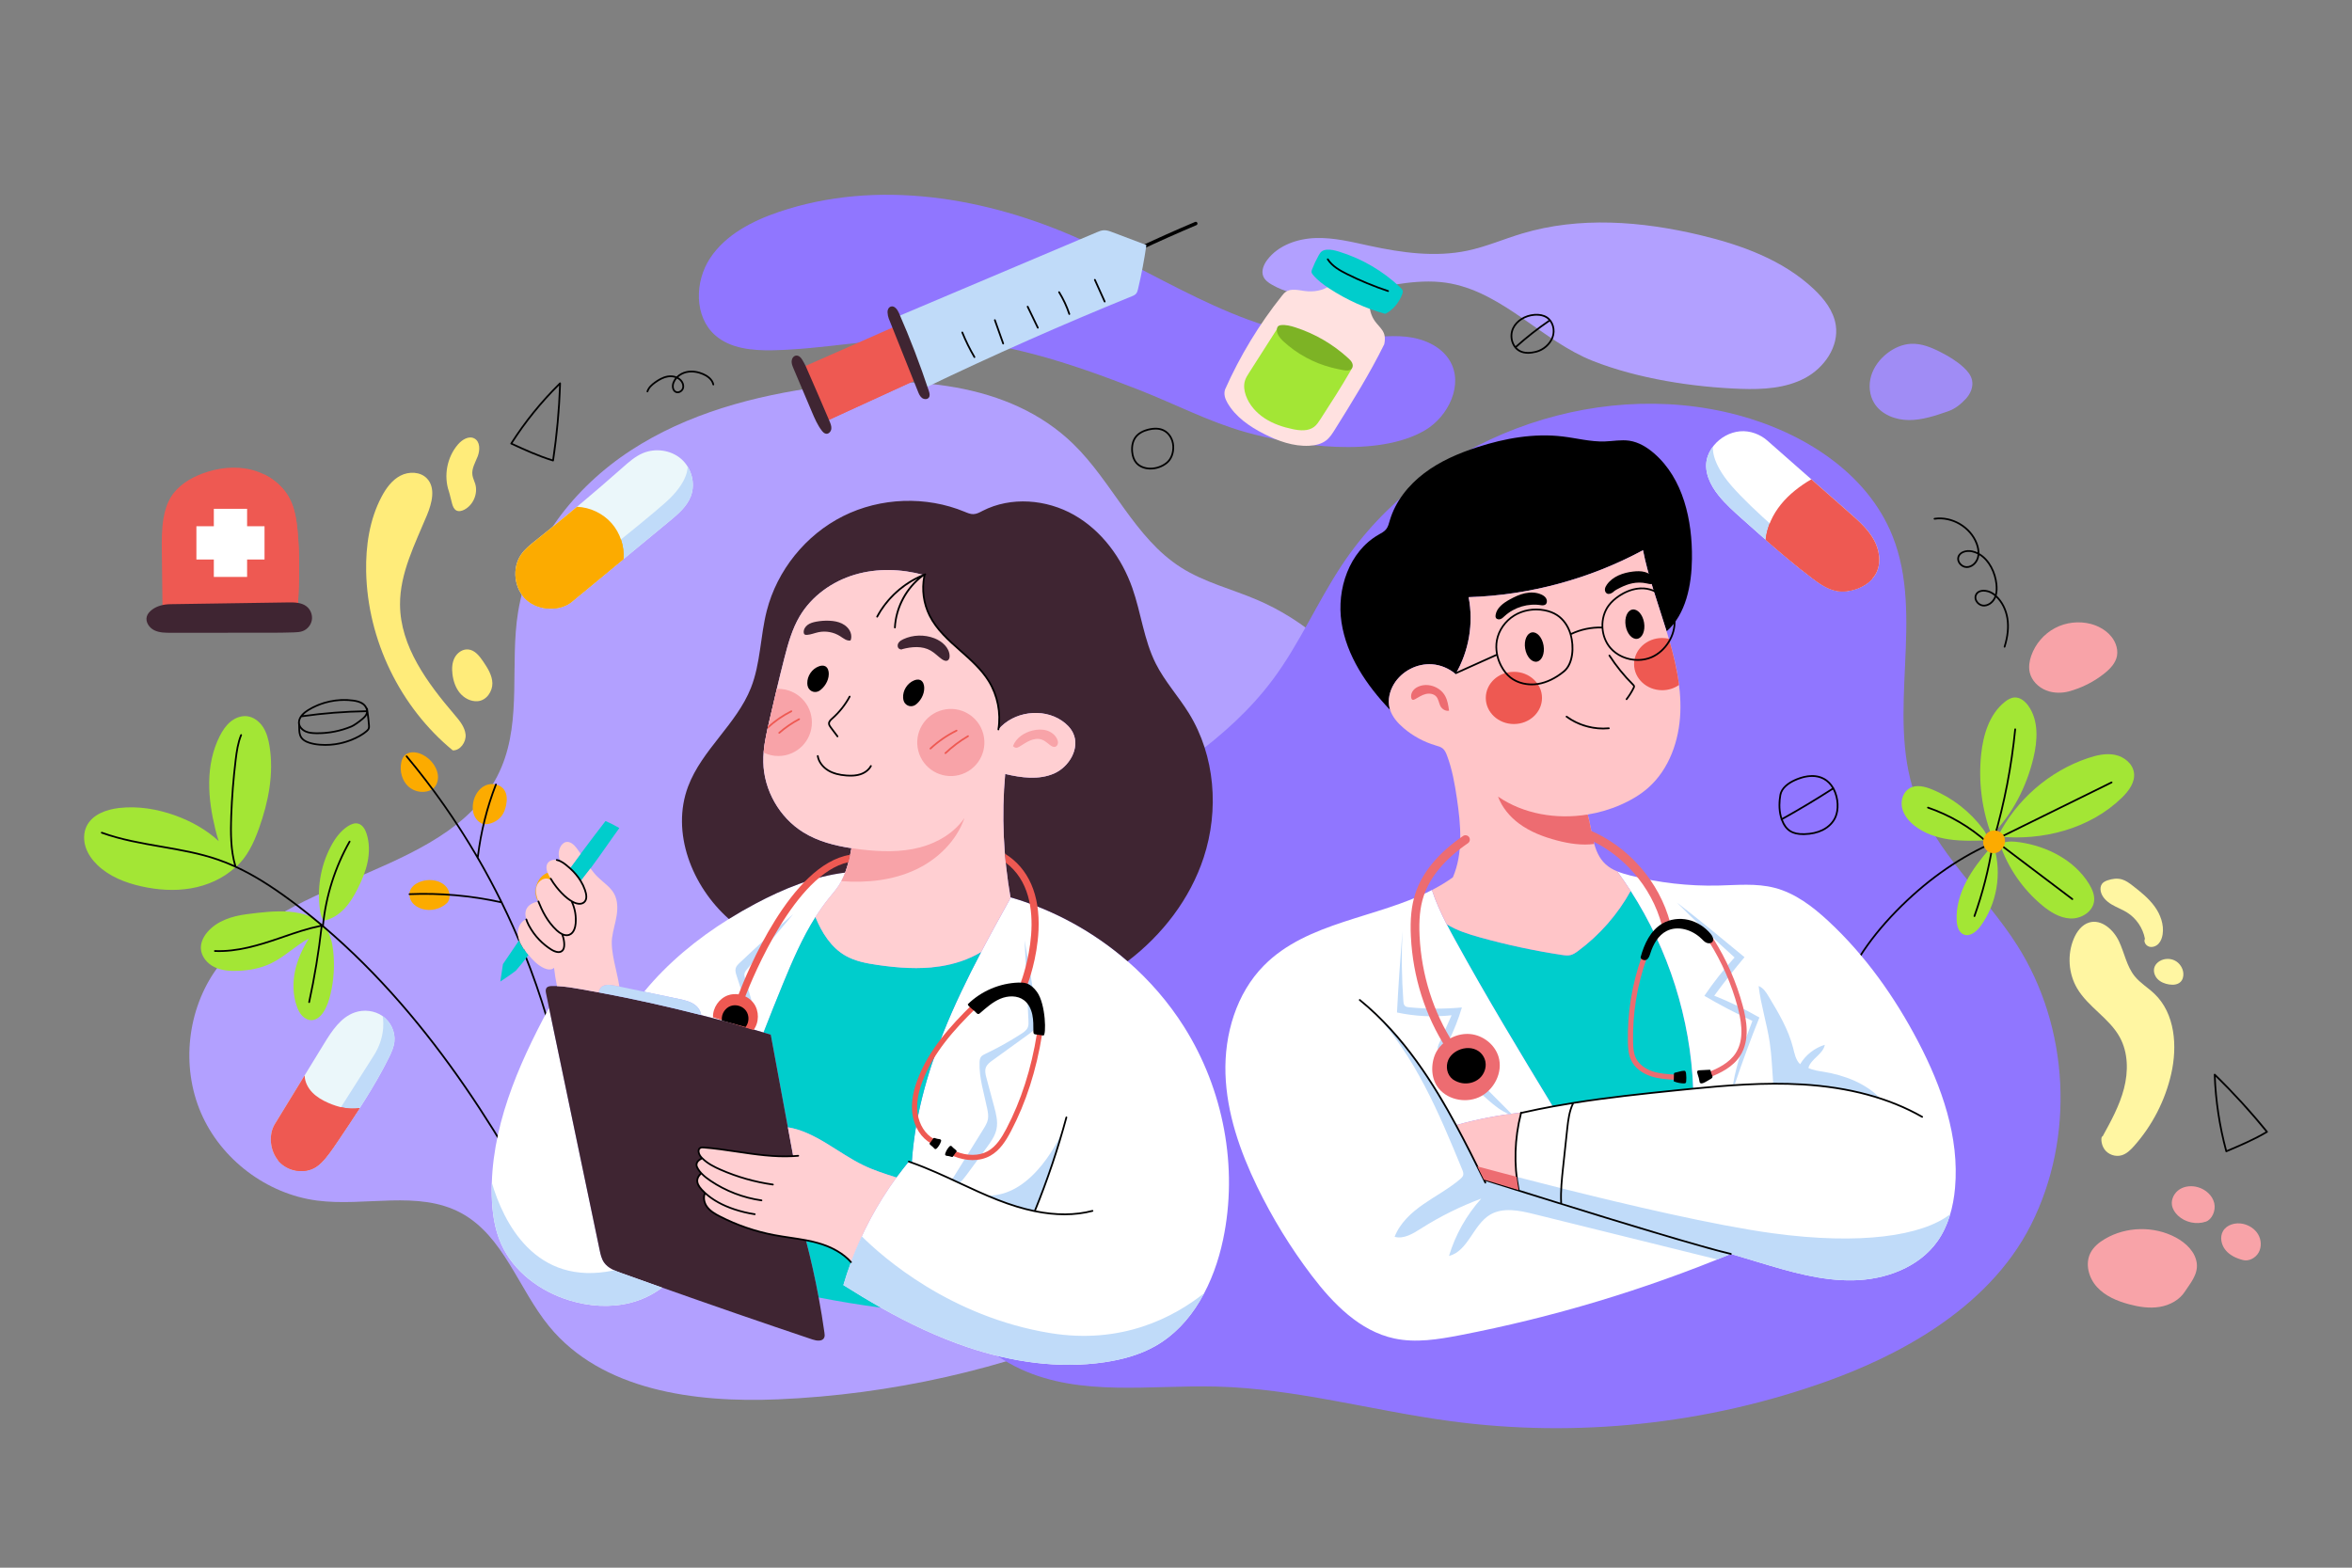 <svg xmlns="http://www.w3.org/2000/svg" xmlns:xlink="http://www.w3.org/1999/xlink" version="1.1" x="0px" y="0px" viewBox="0 0 750 500" style="enable-background:new 0 0 750 500;" xml:space="preserve">
<rect x="0" y="0" width="750" height="500" fill="#808080" stroke="none"/>
<g id="BACKGROUND">
	<!-- <rect style="fill:#FFFFFF;" width="750" height="500"/> -->
</g>
<g id="OBJECTS">
	<g>
		<path style="fill: #a08cf5;" d="M621.108,131.214c-4.038,1.388-8.172,2.791-12.442,2.763c-4.27-0.029-8.776-1.761-11.015-5.397    c-1.581-2.568-1.846-5.838-0.979-8.727c0.867-2.889,2.795-5.397,5.187-7.234c2.154-1.655,4.748-2.812,7.461-2.961    c3.329-0.182,6.551,1.139,9.518,2.659c2.598,1.331,5.126,2.849,7.275,4.824c1.227,1.127,2.36,2.471,2.722,4.096    c0.477,2.145-0.507,4.404-2.014,6.002C625.312,128.838,623.554,130.373,621.108,131.214z"/>
		<path style="fill:#F8A3A8;" d="M659.635,220.538c4.146-1.103,8.058-3.075,11.41-5.753c1.837-1.467,3.592-3.298,4.015-5.61    c0.233-1.273,0.034-2.603-0.44-3.807c-1.278-3.243-4.458-5.451-7.825-6.351c-3.824-1.022-8.029-0.544-11.526,1.311    c-3.497,1.855-6.251,5.068-7.549,8.807c-0.592,1.706-0.889,3.564-0.486,5.324c0.602,2.629,2.745,4.739,5.249,5.741    C654.985,221.202,657.748,221.04,659.635,220.538z"/>
		<path style="fill:#F8A3A8;" d="M696.782,411.836c-1.745,2.784-4.908,4.47-8.151,4.995c-3.243,0.525-6.572,0.006-9.744-0.848    c-3.8-1.023-7.603-2.617-10.242-5.536c-2.639-2.92-3.828-7.417-2.01-10.907c0.99-1.899,2.729-3.303,4.574-4.392    c6.799-4.012,15.701-4.184,22.65-0.439c3.219,1.735,6.191,4.571,6.645,8.2C700.965,406.59,698.186,409.596,696.782,411.836z"/>
		<path style="fill:#F8A3A8;" d="M715.234,401.882c-2.096-0.538-4.169-1.489-5.546-3.158c-1.378-1.668-1.898-4.163-0.833-6.046    c1.191-2.106,3.995-2.854,6.361-2.35c1.976,0.421,3.815,1.611,4.843,3.351s1.163,4.022,0.179,5.787    C719.254,401.23,717.112,402.363,715.234,401.882z"/>
		<path style="fill:#F8A3A8;" d="M703.416,389.627c-3.031,1.042-6.613,0.262-8.936-1.947c-0.938-0.892-1.691-2.032-1.893-3.311    c-0.311-1.97,0.798-4.012,2.49-5.069c1.691-1.056,3.854-1.199,5.773-0.657c2.445,0.69,4.63,2.586,5.219,5.057    C706.658,386.172,705.292,388.982,703.416,389.627z"/>
		<path style="fill: #b2a0ff;" d="M353.077,422.645c-33.211,14.079-68.963,22.136-105.003,23.663    c-26.493,1.122-56.219-2.794-72.998-23.327c-9.751-11.933-14.485-28.784-28.046-36.106c-13.68-7.386-30.562-1.94-45.975-3.972    c-16.031-2.113-30.593-13.135-36.981-27.99c-6.388-14.855-4.371-33.005,5.122-46.095c22.227-30.648,76.097-29.26,90.731-64.177    c6.437-15.359,2.629-32.973,5.273-49.415c3.422-21.278,17.844-39.744,35.885-51.533c18.041-11.789,39.428-17.523,60.791-20.364    c28.179-3.748,59.901-1.582,80.306,18.21c12.596,12.217,19.614,30.056,34.425,39.465c7.393,4.697,16.08,6.83,24.14,10.261    c30.382,12.934,50.375,44.917,53.302,77.808c2.927,32.891-9.615,65.961-29.925,91.997    C403.815,387.105,378.975,411.665,353.077,422.645z"/>
		<path style="fill: #9076ff;" d="M582.747,440.47c-38.252,13.768-79.828,18.198-120.122,12.801    c-25.017-3.351-49.607-10.424-74.84-11.045c-20.979-0.516-43.089,3.259-62.163-5.492c-22.443-10.297-34.402-35.485-38.427-59.847    c-3.775-22.852-1.908-47.33,9.511-67.482c23.76-41.931,80.462-54.075,109.225-92.746c8.481-11.402,14.14-24.648,22.003-36.485    c26.567-39.992,79.771-60.149,126.167-47.801c20.94,5.573,41.349,18.449,49.378,38.575c10.316,25.856-2.023,56.306,7.161,82.586    c6.4,18.314,22.17,31.554,32.576,47.927c16.678,26.241,18.438,61.302,4.472,89.082    C633.723,418.323,603.396,433.038,582.747,440.47z"/>
		<path style="fill: #ffec7a;" d="M144.982,228.01c-8.693-10.18-17.368-21.838-17.424-35.225c-0.041-9.995,4.764-19.259,8.594-28.491    c1.581-3.811,2.843-8.67,0.013-11.671c-2.097-2.224-5.782-2.326-8.49-0.907c-2.708,1.419-4.586,4.033-6.012,6.736    c-3.832,7.262-5.068,15.662-4.904,23.872c0.434,21.778,10.796,43.163,27.617,57.002c2.367,0.101,4.329-2.657,4.085-5.068    C148.217,231.847,146.555,229.853,144.982,228.01z M144.172,160.673c0.238,0.845,0.597,1.755,1.381,2.15    c0.778,0.392,1.728,0.142,2.501-0.26c2.865-1.491,4.41-5.132,3.491-8.228c-0.278-0.936-0.752-1.818-0.898-2.784    c-0.316-2.089,0.927-4.048,1.687-6.02c0.76-1.972,0.794-4.689-1.069-5.686c-1.771-0.949-3.919,0.381-5.23,1.904    c-3.473,4.033-4.615,9.943-2.895,14.98C143.443,157.616,143.746,159.16,144.172,160.673z M154.103,211.011    c-1.196-1.771-2.693-3.694-4.821-3.881c-1.793-0.158-3.505,1.074-4.328,2.674c-0.824,1.6-0.894,3.489-0.667,5.274    c0.271,2.134,0.969,4.264,2.338,5.923c1.369,1.659,3.477,2.788,5.623,2.645c2.956-0.197,4.824-3.225,4.761-5.751    C156.946,215.37,155.518,213.105,154.103,211.011z"/>
		<path style="fill: #fff6a2;" d="M680.692,311.346c-2.561-3.18-3.25-7.437-4.995-11.128c-1.746-3.691-5.581-7.155-9.496-5.994    c-2.368,0.702-3.982,2.916-4.932,5.196c-2.11,5.062-1.691,11.107,1.095,15.83c3.523,5.971,10.3,9.523,13.613,15.614    c2.669,4.908,2.714,10.904,1.315,16.313c-1.398,5.409-4.12,10.367-6.814,15.261c-0.578-0.096-0.626,2.383,0.566,4.095    c1.193,1.713,3.534,2.528,5.532,1.925c1.603-0.483,2.849-1.727,3.96-2.978c5.774-6.499,9.877-14.471,11.811-22.947    c2.026-8.881,1.248-19.265-5.334-25.563C684.973,315.016,682.464,313.546,680.692,311.346z M673.325,288.452    c1.594,0.956,3.369,1.585,4.943,2.572c2.945,1.846,5.063,4.96,5.7,8.376c-0.479,0.962,0.272,2.186,1.324,2.516    c1.052,0.329,2.241-0.116,3.002-0.913c0.761-0.797,1.146-1.888,1.315-2.977c0.488-3.152-0.702-6.382-2.581-8.958    c-1.879-2.577-4.403-4.602-6.924-6.554c-1.06-0.821-2.157-1.651-3.442-2.03c-1.475-0.435-3.077-0.23-4.534,0.261    c-0.69,0.233-1.39,0.551-1.832,1.13c-0.508,0.666-0.59,1.58-0.419,2.4C670.26,286.093,671.732,287.496,673.325,288.452z     M696.217,310.402c-0.137-1.68-1.189-3.257-2.687-4.029c-1.498-0.772-3.393-0.714-4.841,0.148    c-0.708,0.422-1.32,1.038-1.627,1.803c-0.522,1.3-0.066,2.857,0.892,3.878c0.958,1.022,2.336,1.565,3.72,1.784    c1.412,0.223,2.729,0.043,3.608-0.773C696.03,312.517,696.3,311.421,696.217,310.402z"/>
		<path style="fill: #9076ff;" d="M454.331,137.271c-15.096,8.791-41.319,5.006-57.241,0.527    c-11.491-3.233-22.641-9.039-33.752-13.396c-22.092-8.662-45.065-16.46-69.068-16.463c-15.953-0.002-31.737,3.437-47.687,3.769    c-6.533,0.136-13.626-0.464-18.53-4.782c-6.729-5.926-6.56-17.114-1.615-24.594c4.944-7.48,13.419-11.854,21.909-14.735    c31.261-10.61,66.218-4.784,96.307,8.796c28.494,12.86,55.933,32.906,87.166,31.58c5.519-0.234,11.045-1.153,16.539-0.581    c5.494,0.571,11.176,2.955,13.982,7.713C466.78,122.632,461.883,132.873,454.331,137.271z"/>
		<path style="fill: #b2a0ff;" d="M462.781,90.456c-19.041-3.767-40.389,10.03-57.207,0.341c-1.12-0.646-2.243-1.452-2.737-2.647    c-0.729-1.763,0.137-3.789,1.293-5.307c3.527-4.635,9.596-6.735,15.418-6.924c5.822-0.189,11.553,1.265,17.247,2.491    c10.249,2.207,20.92,3.697,31.178,1.528c5.924-1.253,11.524-3.69,17.322-5.436c18.33-5.52,38.135-3.966,56.759,0.46    c13.202,3.137,26.485,7.934,36.35,17.251c3.313,3.129,6.29,6.954,6.983,11.459c1.059,6.884-3.687,13.668-9.841,16.929    c-6.154,3.261-13.404,3.663-20.365,3.42c-15.256-0.532-32.878-3.237-47.218-8.894C492.061,108.853,479.767,93.816,462.781,90.456z    "/>
	</g>
	<g>
		<path d="M639.214,206.558c-0.028,0-0.055-0.004-0.084-0.013c-0.146-0.046-0.227-0.202-0.181-0.348    c1.022-3.252,1.32-6.264,0.885-8.952c-0.432-2.667-1.63-5.053-3.352-6.735c-0.053,0.131-0.11,0.26-0.171,0.386    c-0.79,1.621-2.424,2.655-3.966,2.522c-0.896-0.078-1.77-0.635-2.283-1.452c-0.444-0.708-0.547-1.513-0.283-2.208    c0.28-0.738,0.855-1.254,1.663-1.492c1.295-0.382,3.085,0.001,4.352,0.932c0.143,0.105,0.283,0.214,0.42,0.326    c0.221-0.918,0.257-1.991,0.113-3.288c-0.374-3.391-2.125-7.288-5.184-9.163c-0.044,0.383-0.125,0.75-0.241,1.1    c-0.582,1.748-2.186,3.015-3.803,2.973c-0.916-0.014-1.847-0.519-2.43-1.317c-0.512-0.702-0.677-1.528-0.453-2.268    c0.534-1.763,2.809-2.391,4.698-1.98c0.604,0.132,1.175,0.329,1.712,0.583c-0.029-1.005-0.293-1.958-0.568-2.692    c-1.933-5.155-7.714-8.553-13.156-7.74c-0.148,0.023-0.293-0.081-0.316-0.234c-0.023-0.152,0.082-0.293,0.233-0.316    c5.697-0.851,11.738,2.703,13.759,8.095c0.418,1.116,0.621,2.189,0.605,3.176c3.373,1.917,5.297,6.098,5.696,9.722    c0.164,1.493,0.102,2.714-0.199,3.757c1.908,1.772,3.237,4.344,3.702,7.224c0.449,2.775,0.145,5.872-0.903,9.208    C639.442,206.482,639.333,206.558,639.214,206.558z M632.523,188.675c-0.329,0-0.643,0.04-0.924,0.123    c-0.644,0.19-1.082,0.579-1.301,1.156c-0.205,0.539-0.122,1.149,0.234,1.716c0.422,0.673,1.135,1.13,1.861,1.194    c1.31,0.112,2.728-0.793,3.418-2.212c0.086-0.176,0.162-0.358,0.229-0.547c-0.187-0.161-0.379-0.315-0.576-0.46    C634.627,189.029,633.505,188.675,632.523,188.675z M627.754,176.012c-1.347,0-2.656,0.553-3.006,1.709    c-0.173,0.571-0.039,1.219,0.37,1.779c0.481,0.66,1.244,1.077,1.989,1.089c0.015,0,0.029,0,0.043,0    c1.549,0,2.792-1.298,3.224-2.593c0.135-0.403,0.209-0.813,0.239-1.221c-0.565-0.289-1.171-0.511-1.818-0.652    C628.457,176.049,628.104,176.012,627.754,176.012z"/>
		<path d="M366.844,149.734c-1.949,0-3.667-0.71-4.721-1.955c-0.772-0.911-1.235-2.143-1.376-3.663    c-0.181-1.953,0.254-3.712,1.226-4.954c0.901-1.152,2.317-1.969,4.209-2.43c1.947-0.474,3.621-0.383,4.974,0.271    c1.833,0.885,3.104,2.92,3.24,5.184c0.141,2.345-0.686,4.469-2.211,5.682c-1.493,1.187-3.365,1.849-5.273,1.865    C366.889,149.734,366.866,149.734,366.844,149.734z M368.484,136.989c-0.673,0-1.398,0.094-2.172,0.283    c-1.767,0.43-3.08,1.182-3.902,2.233c-0.884,1.129-1.278,2.749-1.11,4.56c0.13,1.404,0.549,2.533,1.246,3.356    c0.945,1.116,2.589,1.772,4.361,1.758c1.784-0.015,3.535-0.634,4.931-1.745c1.384-1.1,2.132-3.049,2.002-5.214    c-0.124-2.066-1.273-3.917-2.927-4.716C370.205,137.161,369.392,136.989,368.484,136.989z M372.011,147.651h0.006H372.011z"/>
		<g>
			<path style="fill:#FCAB00;" d="M138.505,244.131c-1.006-1.602-2.505-2.891-4.239-3.646c-1.776-0.773-4.123-0.862-5.39,0.604     c-0.516,0.597-0.779,1.373-0.933,2.148c-0.541,2.726,0.245,5.764,2.301,7.634c2.055,1.87,5.389,2.317,7.697,0.769     c1.082-0.726,1.671-2.19,1.726-3.576C139.723,246.676,139.243,245.306,138.505,244.131z M160.808,251.961     c-1.258-1.889-4.028-2.389-6.081-1.424c-2.053,0.965-3.382,3.105-3.821,5.331c-0.271,1.377-0.236,2.842,0.292,4.142     c0.529,1.301,1.589,2.417,2.929,2.834c2.012,0.242,4.6-0.815,5.972-2.796c0.665-0.96,1.05-2.09,1.286-3.234     C161.723,255.176,161.736,253.354,160.808,251.961z M138.663,280.845c-1.694-0.334-3.488-0.139-5.072,0.551     c-1.254,0.546-2.429,1.474-2.86,2.773c-0.405,1.22-0.074,2.613,0.696,3.641c0.77,1.028,1.934,1.715,3.164,2.085     c2.743,0.824,5.902,0.068,7.975-1.908c0.87-0.83,1.077-2.914,0.244-4.407C141.978,282.087,140.34,281.175,138.663,280.845z      M181.582,283.155c0.039-1.832-0.934-3.683-2.531-4.584c-1.748-0.986-4.062-0.731-5.678,0.46     c-1.616,1.191-2.534,3.204-2.584,5.211c-0.027,1.099,0.197,2.228,0.8,3.148c0.603,0.919,1.617,1.601,2.716,1.647     c1.373,0.057,3.27-0.138,4.754-1.214C180.542,286.746,181.543,284.987,181.582,283.155z"/>
			<path d="M179.866,345.634c-2.833-14.312-7.014-28.313-12.443-41.803c0.802-4.027,2.726-7.786,4.591-11.421     c0.497-0.97,0.994-1.939,1.471-2.913c0.683-1.395,1.338-2.831,1.971-4.22c1.008-2.21,2.05-4.494,3.227-6.66     c0.073-0.135,0.023-0.304-0.111-0.377c-0.134-0.072-0.303-0.023-0.377,0.111c-1.186,2.183-2.232,4.477-3.244,6.695     c-0.632,1.385-1.285,2.818-1.965,4.206c-0.475,0.971-0.97,1.936-1.466,2.903c-1.761,3.433-3.566,6.978-4.461,10.781     c-2.091-5.135-4.364-10.195-6.812-15.169c-0.008-0.058-0.036-0.11-0.075-0.153c-2.357-4.78-4.876-9.48-7.553-14.09     c0.937-7.951,2.881-15.766,5.781-23.228c0.056-0.143-0.015-0.304-0.158-0.36c-0.142-0.058-0.304,0.015-0.359,0.158     c-2.83,7.283-4.747,14.901-5.72,22.653c-6.532-11.148-13.983-21.768-22.297-31.711c-0.099-0.118-0.274-0.134-0.391-0.035     c-0.118,0.098-0.133,0.274-0.035,0.391c11.802,14.114,21.87,29.589,30.014,46.014c-9.479-2.053-19.191-2.899-28.882-2.497     c-0.154,0.006-0.273,0.136-0.266,0.289c0.005,0.126,0.094,0.229,0.21,0.258c0.025,0.006,0.052,0.009,0.079,0.008     c9.788-0.405,19.6,0.461,29.166,2.572c2.557,5.197,4.926,10.486,7.092,15.858c0.001,0.071,0.026,0.135,0.073,0.185     c5.407,13.445,9.573,27.399,12.396,41.662c0.022,0.109,0.104,0.19,0.205,0.215c0.038,0.01,0.08,0.011,0.121,0.003     C179.798,345.931,179.896,345.784,179.866,345.634z"/>
		</g>
		<g>
			<path style="fill: #a3e635;" d="M103.705,295.912c-5.515-6.815-16.625-5.419-25.098-4.328c-4.602,0.592-9.355,2.109-12.4,5.61     c-1.285,1.478-2.234,3.361-2.15,5.318c0.109,2.558,2.001,4.793,4.3,5.919c2.299,1.126,4.945,1.311,7.504,1.215     c3.657-0.137,7.336-0.823,10.628-2.422c4.313-2.095,7.767-5.646,12.002-7.895c-2.027,3.199-3.637,6.695-4.414,10.401     c-0.777,3.706-0.693,7.634,0.568,11.205c0.394,1.115,0.913,2.212,1.732,3.065c0.819,0.853,1.976,1.44,3.155,1.357     c1.571-0.11,2.839-1.342,3.684-2.672c1.072-1.687,1.695-3.62,2.162-5.563c1.091-4.535,1.384-9.262,0.863-13.897     C105.947,300.625,105.35,297.945,103.705,295.912z M116.886,265.878c-0.45-1.376-1.272-2.821-2.673-3.19     c-1.119-0.295-2.298,0.192-3.271,0.818c-2.459,1.583-4.211,4.062-5.555,6.659c-3.232,6.245-4.403,13.536-3.289,20.479     c0.163,1.017,0.377,2.037,1.176,3c2.527-0.486,4.787-1.967,6.555-3.836c1.769-1.869,3.087-4.116,4.248-6.413     c1.369-2.71,2.548-5.541,3.149-8.517C117.828,271.902,117.831,268.763,116.886,265.878z M74.993,276.312     c0.07,0.052,0.136,0.108,0.208,0.158l-0.159,0.202c3.739-3.181,5.879-7.832,7.535-12.454c3.018-8.42,4.82-17.505,3.356-26.329     c-0.348-2.1-0.897-4.211-2.054-5.998c-1.157-1.787-3.004-3.221-5.119-3.46c-1.887-0.213-3.796,0.545-5.261,1.753     c-1.465,1.208-2.532,2.833-3.398,4.523c-2.323,4.535-3.326,9.671-3.392,14.766c-0.066,5.095,0.776,10.165,1.982,15.115     c0.298,1.221,0.637,2.46,1.047,3.672c-3.933-3.633-8.73-6.311-13.778-8.139c-5.744-2.08-11.933-3.116-18.002-2.416     c-4.107,0.473-8.554,2.096-10.346,5.821c-0.987,2.053-0.997,4.496-0.295,6.663c0.703,2.167,2.073,4.073,3.706,5.661     c3.79,3.684,8.918,5.694,14.076,6.846c5.171,1.154,10.561,1.533,15.783,0.636c5.222-0.898,10.276-3.118,14.167-6.715     C75.035,276.51,75.01,276.414,74.993,276.312z"/>
			<path d="M179.971,400.183c-17.087-33.386-40.953-74.584-76.712-104.929c0.914-9.328,3.839-18.562,8.467-26.711     c0.076-0.134,0.029-0.303-0.104-0.379c-0.134-0.077-0.303-0.029-0.379,0.104c-4.604,8.107-7.533,17.279-8.495,26.556     c-3.169-2.672-6.422-5.267-9.78-7.755c-6.557-4.857-12.196-8.335-17.621-10.839c-1.421-4.681-1.566-9.789-1.336-16.006     c0.22-5.933,0.696-11.932,1.415-17.83c0.334-2.731,0.716-5.388,1.724-7.864c0.058-0.142-0.01-0.304-0.152-0.362     c-0.141-0.059-0.304,0.01-0.362,0.152c-1.034,2.539-1.423,5.236-1.761,8.006c-0.722,5.913-1.199,11.928-1.419,17.876     c-0.195,5.265-0.172,10.796,1.222,15.724c-1.686-0.755-3.354-1.422-5.026-2.002c-5.905-2.051-12.175-3.137-18.238-4.187     c-6.292-1.09-12.798-2.216-18.874-4.423c-0.144-0.053-0.303,0.022-0.356,0.166c-0.052,0.144,0.022,0.304,0.166,0.356     c6.122,2.224,12.653,3.355,18.969,4.448c6.041,1.046,12.288,2.128,18.151,4.165c1.813,0.63,3.622,1.357,5.456,2.196     c0.052,0.058,0.118,0.101,0.198,0.101c0.004,0,0.009-0.002,0.013-0.002c5.383,2.486,10.983,5.943,17.5,10.769     c3.258,2.413,6.415,4.929,9.494,7.516c-4.249,0.887-8.057,2.195-11.74,3.464l-1.257,0.433c-6.55,2.245-13.537,4.418-20.599,4.109     c-0.145-0.002-0.283,0.113-0.29,0.266c-0.006,0.154,0.112,0.283,0.266,0.29c7.16,0.307,14.202-1.876,20.803-4.139l1.259-0.432     c3.676-1.268,7.475-2.577,11.704-3.457c-0.911,8.034-2.244,16.108-3.964,24.004c-0.033,0.15,0.062,0.298,0.212,0.331     c0.02,0.004,0.04,0.007,0.059,0.007c0.128,0,0.243-0.088,0.271-0.219c1.725-7.918,3.059-16.014,3.972-24.07     c35.725,30.288,59.576,71.458,76.65,104.819c0.049,0.096,0.147,0.151,0.248,0.151c0.043,0,0.086-0.01,0.126-0.03     C179.987,400.487,180.041,400.319,179.971,400.183z"/>
		</g>
		<path d="M493.348,100.969c-1.061-0.672-2.465-0.962-4.068-0.838c-3.111,0.24-5.869,1.982-7.027,4.438    c-1.319,2.797-0.247,6.375,2.294,7.655c0.791,0.399,1.689,0.598,2.713,0.598c0.819,0,1.719-0.128,2.707-0.382    c2.37-0.61,4.463-2.444,5.331-4.671C496.275,105.267,495.418,102.28,493.348,100.969z M483.257,110.389    c-1.098-1.514-1.374-3.732-0.501-5.583c1.074-2.279,3.652-3.897,6.567-4.121c0.227-0.017,0.449-0.026,0.666-0.026    c1.202,0,2.251,0.266,3.063,0.78c0.286,0.181,0.543,0.402,0.775,0.649C490.138,104.613,486.585,107.404,483.257,110.389z     M494.781,107.566c-0.794,2.035-2.784,3.777-4.952,4.335c-2.088,0.538-3.733,0.481-5.032-0.173    c-0.451-0.228-0.848-0.539-1.19-0.908c3.329-2.987,6.884-5.78,10.575-8.305C495.171,103.876,495.452,105.845,494.781,107.566z"/>
		<path d="M176.356,147.156c-0.027,0-0.055-0.004-0.081-0.012c-4.675-1.424-9.096-3.455-13.371-5.42    c-0.073-0.033-0.128-0.097-0.15-0.174c-0.023-0.077-0.011-0.16,0.032-0.228c4.449-6.988,9.704-13.472,15.62-19.271    c0.081-0.08,0.201-0.102,0.306-0.056c0.104,0.046,0.17,0.15,0.166,0.263c-0.265,8.225-1.021,16.522-2.247,24.661    c-0.012,0.08-0.058,0.15-0.127,0.193C176.459,147.142,176.408,147.156,176.356,147.156z M163.426,141.353    c4.074,1.872,8.281,3.79,12.703,5.165c1.16-7.785,1.89-15.713,2.17-23.58C172.691,128.507,167.691,134.699,163.426,141.353z"/>
		<path d="M709.914,367.479c-0.042,0-0.083-0.009-0.122-0.028c-0.072-0.035-0.126-0.099-0.146-0.177    c-2.164-7.995-3.411-16.247-3.709-24.528c-0.004-0.113,0.061-0.218,0.165-0.264c0.105-0.046,0.226-0.024,0.307,0.055    c5.901,5.744,11.521,11.895,16.703,18.281c0.05,0.063,0.072,0.145,0.057,0.224c-0.014,0.08-0.062,0.149-0.132,0.19    c-4.201,2.493-8.682,4.39-13.015,6.225C709.988,367.472,709.951,367.479,709.914,367.479z M706.52,343.422    c0.334,7.898,1.537,15.765,3.58,23.399c4.129-1.749,8.382-3.564,12.377-5.903C717.512,354.818,712.147,348.936,706.52,343.422z"/>
		<path d="M216.08,125.401c-0.226,0-0.446-0.044-0.652-0.132c-1.177-0.507-1.395-2.131-0.923-3.346    c0.196-0.504,0.477-0.977,0.827-1.405c-0.712-0.237-1.524-0.301-2.346-0.167c-1.204,0.198-2.445,0.779-3.905,1.829    c-0.902,0.649-1.986,1.549-2.368,2.762c-0.046,0.147-0.203,0.227-0.348,0.182c-0.146-0.046-0.228-0.202-0.182-0.348    c0.431-1.37,1.602-2.348,2.574-3.046c0.964-0.693,2.442-1.647,4.139-1.926c0.998-0.164,1.988-0.061,2.839,0.271    c0.802-0.795,1.859-1.387,3.037-1.663c2.164-0.508,4.198,0.067,5.524,0.638c1.11,0.478,3.032,1.573,3.439,3.54    c0.031,0.15-0.066,0.297-0.216,0.328c-0.15,0.029-0.298-0.066-0.328-0.216c-0.356-1.72-2.104-2.707-3.115-3.142    c-1.25-0.539-3.162-1.081-5.178-0.607c-1.006,0.236-1.914,0.722-2.624,1.373c0.376,0.206,0.713,0.464,0.997,0.767    c0.769,0.823,1.068,1.949,0.762,2.869c-0.182,0.546-0.619,1.019-1.169,1.265C216.606,125.343,216.339,125.401,216.08,125.401z     M215.871,120.74c-0.364,0.416-0.653,0.883-0.848,1.384c-0.379,0.975-0.248,2.259,0.625,2.634c0.297,0.128,0.65,0.115,0.99-0.039    c0.41-0.184,0.735-0.533,0.869-0.934c0.243-0.729-0.009-1.637-0.641-2.314C216.589,121.175,216.252,120.929,215.871,120.74z"/>
		<g>
			<path style="fill: #a3e635;" d="M648.413,241.742c1.342-5.602,1.719-11.982-1.644-16.659c-1.022-1.421-2.546-2.691-4.296-2.636     c-1.212,0.038-2.314,0.709-3.257,1.471c-4.865,3.935-6.818,10.461-7.471,16.684c-0.913,8.704,0.229,17.616,3.307,25.808     C641.725,259.672,646.199,250.982,648.413,241.742z M626.962,281.21c-1.989,3.835-3.251,8.132-3.019,12.445     c0.093,1.725,0.624,3.705,2.213,4.384c2.004,0.856,4.124-0.923,5.407-2.685c5.189-7.122,6.836-16.701,4.323-25.147     c-0.505,0.047-0.985,0.316-1.438,0.458C631.647,273.956,628.951,277.376,626.962,281.21z M644.073,268.634     c-2.196-0.324-4.541-0.454-6.353,0.599c2.585,7.514,7.253,14.3,13.345,19.401c2.627,2.2,5.705,4.158,9.128,4.309     c3.424,0.151,7.139-2.099,7.562-5.499c0.245-1.969-0.607-3.91-1.651-5.597C661.452,274.329,652.819,269.924,644.073,268.634z      M621.481,267.708c3.998,0.584,8.062,0.453,12.1,0.321c0.341-1.168-0.424-2.532-1.213-3.593     c-4.139-5.568-9.81-9.985-16.222-12.634c-2.301-0.951-5.027-1.65-7.191-0.421c-2.045,1.161-2.912,3.824-2.448,6.129     s2.029,4.258,3.859,5.734C613.513,265.779,617.483,267.124,621.481,267.708z M674.465,240.76c-2.893-0.6-5.895,0.098-8.694,1.042     c-12.331,4.158-22.884,13.345-28.702,24.986c14.274,1.474,29.345-2.421,39.568-12.388c2.179-2.124,4.241-4.892,3.841-7.908     C680.09,243.564,677.358,241.36,674.465,240.76z"/>
			<path d="M637.852,269.044c-0.123-0.093-0.296-0.067-0.389,0.054c-0.093,0.122-0.068,0.297,0.054,0.389l23.141,17.497     c0.088,0.066,0.202,0.072,0.293,0.026c0.037-0.019,0.069-0.046,0.096-0.08c0.093-0.122,0.068-0.297-0.054-0.389L637.852,269.044z      M635.066,269.733c-1.212,7.59-3.138,15.113-5.724,22.357c-0.052,0.145,0.023,0.303,0.168,0.355     c0.075,0.027,0.153,0.02,0.219-0.013c0.061-0.031,0.111-0.085,0.136-0.155c2.598-7.277,4.532-14.832,5.75-22.457     c0.024-0.152-0.079-0.294-0.231-0.318C635.235,269.478,635.091,269.58,635.066,269.733z M633.45,268.832     c0.088,0.078,0.212,0.091,0.311,0.041c0.03-0.015,0.058-0.036,0.082-0.063c0.102-0.114,0.093-0.29-0.022-0.392     c-5.458-4.891-12.007-8.729-18.941-11.099c-0.146-0.049-0.303,0.028-0.353,0.173c-0.05,0.146,0.028,0.303,0.173,0.353     C621.563,260.192,628.047,263.991,633.45,268.832z M642.629,232.311c-0.151-0.014-0.288,0.097-0.304,0.249     c-1.16,11.754-3.418,23.467-6.714,34.813c-0.043,0.147,0.042,0.302,0.189,0.345c0.07,0.02,0.143,0.012,0.203-0.019     c0.066-0.034,0.119-0.093,0.141-0.17c3.305-11.379,5.57-23.126,6.733-34.914C642.893,232.462,642.782,232.326,642.629,232.311z      M673.223,249.293l-35.632,17.551c-0.117,0.066-0.195,0.234-0.127,0.372c0.068,0.138,0.235,0.195,0.372,0.127l35.632-17.551     l0.003-0.001c0.135-0.069,0.191-0.234,0.124-0.37C673.527,249.282,673.36,249.226,673.223,249.293z M634.053,269.742     c0.158-0.084,0.2-0.23,0.136-0.369c-0.065-0.14-0.23-0.2-0.369-0.136c-10.45,4.819-20.306,11.923-29.302,21.127     c-9.457,9.677-15.753,19.666-18.714,29.688c-0.043,0.147,0.041,0.302,0.188,0.345c0.07,0.021,0.143,0.012,0.204-0.019     c0.066-0.033,0.119-0.093,0.141-0.169c2.935-9.935,9.185-19.845,18.578-29.457C613.864,281.598,623.666,274.523,634.053,269.742z     "/>
			<path style="fill:#FCAB00;" d="M638.388,270.6c-0.635,1.188-2.162,1.778-3.463,1.425c-1.3-0.353-2.295-1.557-2.508-2.887     c-0.261-1.635,0.686-3.406,2.217-4.033s3.493,0.01,4.306,1.452C639.755,267.998,639.245,270.055,638.388,270.6z"/>
		</g>
		<g>
			<path style="fill: #ffe1e0;" d="M436.748,97.561c0.087,1.787,0.71,3.545,1.769,4.987c0.713,0.972,1.614,1.798,2.279,2.803     c0.666,1.005,1.082,2.285,0.601,4.463c-4.629,9.385-10.178,18.282-15.717,27.16c-0.793,1.272-1.611,2.571-2.796,3.489     c-1.513,1.172-3.478,1.603-5.39,1.706c-5.039,0.271-9.976-1.51-14.471-3.803c-4.61-2.351-9.084-5.429-11.645-9.925     c-0.699-1.228-1.248-2.724-0.715-4.266c4.733-10.655,10.831-20.702,18.097-29.819c0.352-0.441,0.712-0.886,1.168-1.219     c1.678-1.226,3.993-0.607,6.053-0.331c2.867,0.385,5.955-0.074,8.256-1.827C428.232,93.452,432.41,95.627,436.748,97.561z"/>
			<path style="fill: #a3e635;" d="M407.678,104.206c-3.128,4.9-6.256,9.799-9.383,14.699c-0.503,0.787-1.011,1.586-1.294,2.476     c-0.486,1.527-0.266,3.203,0.263,4.715c1.062,3.037,3.325,5.563,6.018,7.322c2.693,1.76,5.8,2.8,8.949,3.458     c2.305,0.481,4.927,0.7,6.803-0.722c0.848-0.643,1.443-1.556,2.021-2.45c3.296-5.097,6.593-10.197,9.62-15.458     c0.173-0.301,0.35-0.615,0.376-0.962c0.023-0.301-0.07-0.598-0.188-0.876c-0.716-1.685-2.301-2.814-3.836-3.811     C421.03,108.704,414.508,105.407,407.678,104.206z"/>
			<path style="fill:#00CDCC;" d="M441.722,100.102c-6.306-1.755-12.338-4.489-17.815-8.074c-1.885-1.233-3.723-2.585-5.175-4.308     c-0.247-0.293-0.492-0.62-0.519-1.002c-0.02-0.279,0.079-0.551,0.18-0.811c0.593-1.534,1.296-3.025,2.103-4.459     c0.265-0.471,0.552-0.949,0.984-1.274c0.47-0.354,1.069-0.495,1.656-0.539c1.301-0.097,2.593,0.239,3.841,0.62     c7.286,2.229,14.04,6.176,19.558,11.429c0.34,0.324,0.693,0.685,0.771,1.147c0.062,0.371-0.065,0.746-0.203,1.096     C446.059,96.56,444.211,98.866,441.722,100.102z"/>
			<path d="M442.634,93.105c-0.029,0-0.059-0.005-0.087-0.014c-4.49-1.49-8.912-3.317-13.144-5.432     c-2.249-1.124-4.772-2.515-6.247-4.814c-0.083-0.129-0.045-0.301,0.084-0.384c0.129-0.083,0.301-0.045,0.384,0.084     c1.399,2.18,3.845,3.526,6.028,4.617c4.208,2.103,8.605,3.92,13.07,5.402c0.146,0.048,0.225,0.206,0.176,0.351     C442.859,93.031,442.751,93.105,442.634,93.105z"/>
			<path style="fill: #7db325;" d="M407.305,104.426c-0.59,1.637,0.706,3.314,1.988,4.491c4.321,3.965,9.626,6.85,15.303,8.32     c1.211,0.314,2.438,0.564,3.665,0.803c1.007,0.196,2.26,0.292,2.846-0.549c0.357-0.511,0.312-1.222,0.043-1.785     c-0.27-0.563-0.729-1.008-1.188-1.431c-4.834-4.456-10.646-7.847-16.904-9.862c-1.498-0.482-3.066-0.891-4.63-0.715     C407.992,103.748,407.463,103.989,407.305,104.426z"/>
		</g>
		<path d="M584.904,251.436c0.004-0.058-0.005-0.118-0.039-0.171c-0.027-0.042-0.065-0.07-0.107-0.092    c-0.724-1.24-1.737-2.333-3.106-3.056c-3.453-1.824-7.478-0.457-9.57,0.52c-1.878,0.877-4.209,2.436-4.642,4.88    c-0.319,1.801-0.542,4.503,0.209,7.15c0.056,0.197,0.119,0.383,0.182,0.57c-0.027,0.073-0.026,0.156,0.015,0.229    c0.024,0.043,0.059,0.075,0.098,0.099c0.634,1.725,1.563,2.986,2.773,3.748c1.089,0.686,2.452,1.01,4.265,1.01    c0.137,0,0.277-0.002,0.419-0.005c2.256-0.059,4.241-0.506,5.899-1.33c1.968-0.978,3.478-2.504,4.251-4.295    c0.527-1.218,0.759-2.662,0.69-4.29C586.175,254.831,585.767,253.029,584.904,251.436z M568.185,260.514    c-0.723-2.545-0.506-5.157-0.198-6.9c0.392-2.209,2.571-3.652,4.331-4.474c1.292-0.604,3.353-1.365,5.524-1.365    c1.186,0,2.406,0.227,3.551,0.832c1.231,0.65,2.152,1.628,2.823,2.742c-5.179,3.333-10.528,6.54-15.912,9.54    C568.264,260.765,568.221,260.644,568.185,260.514z M585.042,260.471c-0.722,1.671-2.138,3.098-3.989,4.017    c-1.585,0.788-3.491,1.216-5.666,1.272c-1.92,0.051-3.299-0.243-4.374-0.919c-1.092-0.688-1.937-1.838-2.527-3.417    c5.414-3.014,10.793-6.239,16.001-9.59c0.77,1.477,1.136,3.138,1.198,4.59C585.751,257.969,585.535,259.331,585.042,260.471z"/>
		<path d="M117.93,231.277c-0.134-1.762-0.342-3.541-0.619-5.289c-0.019-0.116-0.107-0.203-0.214-0.227    c-0.257-0.599-0.689-1.118-1.167-1.471c-0.985-0.729-2.2-0.977-3.258-1.124c-5.001-0.695-10.325,0.44-14.607,3.113    c-1.146,0.716-2.938,2.133-3.009,4.001c-0.02,0.046-0.032,0.095-0.024,0.148c0.075,0.514,0.085,1.064,0.095,1.597    c0.021,1.155,0.043,2.35,0.705,3.343c0.519,0.779,1.394,1.36,2.676,1.777c1.021,0.332,2.16,0.545,3.485,0.651    c0.581,0.047,1.165,0.07,1.75,0.07c3.883,0,7.786-1.023,11.153-2.945c0.898-0.513,1.595-0.995,2.193-1.516    c0.305-0.266,0.608-0.569,0.757-0.978C117.988,232.031,117.956,231.613,117.93,231.277z M98.358,226.751    c3.368-2.104,7.398-3.23,11.39-3.23c0.954,0,1.907,0.064,2.847,0.195c0.989,0.138,2.119,0.366,3.004,1.02    c0.539,0.399,1.04,1.078,1.156,1.821c-6.697,0.105-13.447,0.629-20.079,1.557C97.252,227.493,97.931,227.018,98.358,226.751z     M96.172,228.743C96.173,228.743,96.173,228.743,96.172,228.743c6.794-0.975,13.718-1.522,20.585-1.63    c-0.01,0.078-0.015,0.156-0.035,0.234c-0.188,0.729-0.798,1.309-1.371,1.78c-1.356,1.116-2.7,2.031-3.422,2.332    c-3.548,1.477-7.458,2.208-11.295,2.113c-1.036-0.025-2.129-0.11-3.103-0.554c-1.01-0.459-1.735-1.301-1.891-2.197    C95.506,230.058,95.761,229.353,96.172,228.743z M117.321,232.236c-0.106,0.292-0.351,0.533-0.6,0.75    c-0.569,0.497-1.237,0.958-2.103,1.453c-3.778,2.156-8.246,3.153-12.583,2.804c-1.28-0.103-2.379-0.308-3.358-0.626    c-1.158-0.376-1.938-0.886-2.385-1.557c-0.532-0.798-0.585-1.775-0.607-2.813c0.391,0.525,0.942,0.972,1.615,1.279    c1.068,0.486,2.278,0.578,3.32,0.604c0.225,0.005,0.45,0.008,0.675,0.008c3.7,0,7.437-0.744,10.848-2.164    c0.932-0.388,2.451-1.503,3.561-2.416c0.495-0.407,1.014-0.893,1.331-1.499c0.138,1.087,0.259,2.176,0.341,3.261    C117.403,231.678,117.417,231.974,117.321,232.236z"/>
		<g>
			<path style="fill:#EE5952;" d="M51.821,194.104c-0.071-5.968-0.142-11.935-0.213-17.903c-0.044-3.659-0.085-7.342,0.535-10.948     c0.41-2.385,1.123-4.749,2.405-6.802c2.24-3.588,6.045-5.945,10.009-7.421c4.977-1.854,10.496-2.495,15.647-1.2     c5.151,1.295,9.875,4.652,12.263,9.396c1.535,3.048,2.065,6.495,2.398,9.892c0.785,8.018,0.582,16.1,0.142,24.144     c-0.014,0.259-0.039,0.543-0.219,0.729c-0.162,0.167-0.409,0.213-0.639,0.25C80.132,196.491,65.792,196.713,51.821,194.104z"/>
			<path style="fill:#EE5952;" d="M92.466,159.225c-1.747-3.469-4.745-6.193-8.243-7.914c2.394,4.551,3.375,9.83,3.946,14.99     c1.054,9.511,0.95,19.106,0.792,28.676c1.733-0.214,3.462-0.459,5.187-0.736c0.23-0.037,0.477-0.083,0.639-0.25     c0.181-0.187,0.205-0.47,0.219-0.729c0.439-8.044,0.643-16.127-0.142-24.144C94.531,165.721,94.001,162.274,92.466,159.225z"/>
			<polygon style="fill:#FFFFFF;" points="84.352,167.841 78.794,167.841 78.794,162.282 68.186,162.282 68.186,167.841      62.628,167.841 62.628,178.448 68.186,178.448 68.186,184.006 78.794,184.006 78.794,178.448 84.352,178.448    "/>
			<path style="fill:#3F2532;" d="M54.34,192.699c12.498-0.187,24.997-0.373,37.496-0.56c2.049-0.031,4.273-0.006,5.895,1.247     c1.284,0.993,1.968,2.708,1.72,4.312c-0.248,1.604-1.419,3.032-2.943,3.59c-0.851,0.312-1.772,0.363-2.678,0.4     c-2.783,0.113-5.568,0.114-8.353,0.116c-10.341,0.006-20.682,0.012-31.023,0.017c-1.799,0.001-3.672-0.015-5.283-0.816     c-1.61-0.802-2.855-2.646-2.36-4.375c0.265-0.924,0.97-1.662,1.745-2.23C50.18,193.208,52.223,192.731,54.34,192.699z"/>
		</g>
		<g>
			<path d="M362.92,79.924c-0.127-0.05-0.236-0.147-0.299-0.281c-0.13-0.278-0.011-0.609,0.267-0.739     c5.986-2.812,12.106-5.543,18.191-8.118c0.282-0.12,0.609,0.012,0.728,0.295c0.12,0.283-0.012,0.609-0.295,0.728     c-6.071,2.569-12.178,5.295-18.151,8.1C363.216,79.978,363.057,79.978,362.92,79.924z"/>
			<path style="fill:#C0DBF9;" d="M286.283,100.933c21.129-8.941,42.258-17.882,63.387-26.824c0.747-0.316,1.514-0.637,2.325-0.675     c0.935-0.043,1.84,0.293,2.716,0.624c3.616,1.368,7.232,2.735,10.849,4.103c-0.68,4.698-1.566,9.365-2.656,13.985     c-0.13,0.55-0.274,1.123-0.649,1.546c-0.354,0.399-0.866,0.613-1.361,0.814c-22.188,9.026-44.099,18.73-65.694,29.095     C291.346,116.229,288.255,108.459,286.283,100.933z"/>
			<path style="fill:#EE5952;" d="M285.002,104.3c-9.863,4.35-19.727,8.699-29.59,13.049c1.696,6.044,4.241,11.849,7.537,17.192     c9.632-4.413,19.263-8.826,28.895-13.24C290.792,115.025,288.445,108.97,285.002,104.3z"/>
			<path d="M307.104,105.919c-0.058-0.142-0.22-0.211-0.362-0.153c-0.142,0.058-0.211,0.22-0.153,0.362     c1.102,2.717,2.416,5.376,3.905,7.903c0.033,0.055,0.082,0.095,0.137,0.117c0.077,0.03,0.166,0.026,0.243-0.019     c0.132-0.078,0.176-0.248,0.098-0.38C309.497,111.245,308.195,108.61,307.104,105.919z M317.498,102     c-0.052-0.145-0.211-0.22-0.355-0.169c-0.145,0.051-0.22,0.21-0.169,0.355l2.66,7.482c0.028,0.079,0.088,0.137,0.16,0.165     c0.06,0.024,0.129,0.027,0.195,0.003c0.145-0.051,0.22-0.21,0.169-0.355L317.498,102z M327.943,97.678     c-0.067-0.138-0.233-0.196-0.371-0.13c-0.138,0.067-0.196,0.233-0.13,0.371l3.251,6.734c0.032,0.065,0.086,0.113,0.148,0.138     c0.07,0.028,0.15,0.027,0.223-0.008c0.138-0.067,0.196-0.233,0.13-0.371L327.943,97.678z M337.955,93.03     c-0.08-0.131-0.252-0.17-0.383-0.091c-0.131,0.081-0.171,0.252-0.091,0.382c1.341,2.174,2.431,4.505,3.24,6.928     c0.027,0.081,0.088,0.141,0.162,0.171c0.059,0.023,0.125,0.026,0.19,0.005c0.146-0.049,0.224-0.206,0.176-0.352     C340.427,97.611,339.318,95.241,337.955,93.03z M352.512,96.07l-3.134-6.951c-0.063-0.14-0.228-0.202-0.368-0.139     c-0.14,0.063-0.202,0.228-0.139,0.368l3.134,6.951c0.031,0.069,0.086,0.119,0.151,0.144c0.067,0.027,0.145,0.027,0.216-0.005     C352.512,96.375,352.575,96.21,352.512,96.07z"/>
			<path style="fill:#EE5952;" d="M259.608,128.435c1.008,2.09,2.123,4.13,3.341,6.105c9.632-4.413,19.263-8.826,28.895-13.24     c-0.422-2.518-1.057-5-1.883-7.372C279.697,118.45,269.575,123.291,259.608,128.435z"/>
			<path style="fill:#3F2532;" d="M264.526,134.363c-2.494-5.865-5.023-11.714-7.587-17.549c-0.295-0.672-0.726-1.396-1.143-2.115     c-0.417-0.719-1.141-1.394-1.965-1.287c-0.805,0.104-1.349,0.947-1.398,1.757c-0.049,0.811,0.274,1.592,0.59,2.34     c1.053,2.488,2.107,4.976,3.16,7.465c0.899,2.124,1.798,4.248,2.698,6.372c0.881,2.08,1.776,4.186,3.152,5.977     c0.367,0.477,0.826,0.963,1.424,1.024c0.833,0.085,1.534-0.738,1.632-1.569C265.187,135.948,264.853,135.133,264.526,134.363z      M296.183,124.683c-2.783-8.413-5.959-16.696-9.513-24.813c-0.487-1.112-1.4-2.435-2.567-2.102     c-0.733,0.209-1.134,1.053-1.092,1.814c0.042,0.761,0.19,1.497,0.391,2.001c3.101,7.754,6.201,15.508,9.302,23.263     c0.304,0.759,0.634,1.555,1.28,2.057s1.71,0.563,2.2-0.092C296.626,126.218,296.415,125.384,296.183,124.683z"/>
		</g>
		<g>
			<path style="fill:#FFFFFF;" d="M563.503,140.473c8.786,7.73,17.572,15.46,26.358,23.191c2.863,2.519,5.781,5.105,7.643,8.432     c1.862,3.327,2.498,7.596,0.646,10.93c-1.357,2.443-3.873,4.078-6.534,4.934c-1.863,0.6-3.861,0.861-5.792,0.541     c-2.986-0.495-5.564-2.313-7.978-4.14c-7.769-5.882-15.049-12.378-22.319-18.867c-2.642-2.358-5.298-4.73-7.516-7.491     c-2.58-3.212-4.597-7.313-3.77-11.349c0.348-1.697,1.186-3.273,2.289-4.61c2.061-2.5,5.111-4.198,8.338-4.483     C558.097,137.274,561.34,138.569,563.503,140.473z"/>
			<path style="fill:#C0DBF9;" d="M591.617,187.959c2.127-0.684,4.15-1.875,5.574-3.57c-5.472,2.064-12.436-0.818-18.374-5.314     c-5.947-4.502-19.879-16.311-26.674-24.126c-6.774-7.79-5.915-12.494-5.91-12.524c-0.953,1.252-1.674,2.688-1.989,4.227     c-0.827,4.036,1.19,8.137,3.77,11.35c2.218,2.761,4.873,5.133,7.516,7.491c7.27,6.488,14.55,12.985,22.319,18.867     c2.413,1.827,4.991,3.645,7.978,4.14C587.756,188.821,589.753,188.559,591.617,187.959z"/>
			<path style="fill:#EE5952;" d="M598.15,183.025c1.852-3.333,1.216-7.602-0.646-10.93c-1.862-3.327-4.78-5.914-7.643-8.432     c-4.091-3.599-8.182-7.199-12.273-10.798c-3.631,2.13-7.031,4.732-9.681,8.002c-2.615,3.227-4.47,7.142-4.881,11.272     c4.82,4.221,9.714,8.354,14.821,12.22c2.413,1.827,4.991,3.645,7.978,4.14c1.931,0.32,3.928,0.058,5.792-0.541     C594.277,187.103,596.793,185.469,598.15,183.025z"/>
			<path style="fill:#EE5952;" d="M592.848,187.493c0.17-0.072,0.338-0.147,0.505-0.226c0.148-0.071,0.296-0.144,0.441-0.219     c0.114-0.059,0.226-0.122,0.339-0.185c0.177-0.099,0.354-0.198,0.526-0.305c0.016-0.01,0.031-0.021,0.047-0.031     c0.934-0.59,1.782-1.302,2.484-2.137c0,0,0,0,0,0c-5.472,2.064-12.436-0.818-18.374-5.314c-3.262-2.47-8.927-7.139-14.498-12.14     c-0.664,1.669-1.114,3.417-1.292,5.205c2.294,2.009,4.608,3.996,6.951,5.946c0.277,0.231,0.556,0.459,0.834,0.689     c0.865,0.714,1.735,1.421,2.61,2.123c0.321,0.258,0.641,0.516,0.964,0.772c1.145,0.908,2.297,1.808,3.462,2.69     c2.413,1.827,4.991,3.645,7.978,4.14c1.931,0.32,3.928,0.058,5.792-0.541c0.299-0.096,0.595-0.206,0.889-0.322     C592.621,187.592,592.734,187.542,592.848,187.493z"/>
		</g>
		<g>
			<path style="fill:#EBF7FA;" d="M87.621,358.529c5.241-8.559,10.482-17.118,15.724-25.678c2.482-4.053,5.306-8.391,9.797-9.947     c2.929-1.015,6.346-0.609,8.876,1.181c2.531,1.791,4.063,4.956,3.759,8.041c-0.187,1.9-1.011,3.673-1.863,5.381     c-4.546,9.113-10.248,17.592-15.931,26.042c-1.265,1.881-2.533,3.765-3.958,5.528c-0.944,1.167-1.971,2.292-3.232,3.106     c-3.671,2.37-9.001,1.452-11.895-1.822C86.004,367.087,85.578,361.866,87.621,358.529z"/>
			<path style="fill:#C0DBF9;" d="M119.142,336.74c-4.263,6.607-16.966,27.182-20.318,30.904c-3.298,3.661-9.849,2.602-10.26,2.303     c0.11,0.139,0.217,0.281,0.334,0.414c2.893,3.274,8.224,4.193,11.895,1.822c1.261-0.814,2.288-1.939,3.232-3.106     c1.426-1.763,2.693-3.647,3.958-5.528c5.684-8.45,11.385-16.929,15.931-26.042c0.852-1.708,1.676-3.481,1.863-5.381     c0.304-3.085-1.228-6.25-3.759-8.041C122.018,324.086,123.404,330.133,119.142,336.74z"/>
			<path style="fill:#EE5952;" d="M114.695,353.408c-3.374,0.565-6.85-0.272-9.984-1.643c-1.854-0.811-3.652-1.83-5.068-3.276     c-1.416-1.446-2.428-3.362-2.488-5.385l-0.08-0.015c-3.152,5.147-6.303,10.293-9.455,15.44     c-2.043,3.337-1.617,8.558,1.276,11.832c2.893,3.274,8.224,4.193,11.895,1.822c1.261-0.814,2.288-1.939,3.232-3.106     c1.426-1.763,2.693-3.647,3.958-5.528c2.261-3.361,4.523-6.727,6.715-10.136L114.695,353.408z"/>
			<path style="fill:#EE5952;" d="M114.695,353.408c-1.981,0.332-3.997,0.178-5.959-0.282c-4.161,6.49-8.224,12.643-9.913,14.518     c-3.298,3.661-9.849,2.602-10.26,2.303c0.11,0.139,0.217,0.281,0.334,0.414c2.893,3.274,8.224,4.193,11.895,1.822     c1.261-0.814,2.288-1.939,3.232-3.106c1.426-1.763,2.693-3.647,3.958-5.528c2.261-3.361,4.523-6.727,6.715-10.136     L114.695,353.408z"/>
		</g>
		<g>
			<path style="fill:#EBF7FA;" d="M182.307,191.956c10.377-8.568,20.753-17.136,31.13-25.704c2.743-2.265,5.597-4.682,6.861-8.007     c1.545-4.066,0.203-9.008-3.076-11.867c-3.278-2.859-8.238-3.543-12.241-1.842c-2.46,1.045-4.498,2.86-6.499,4.632     c-9.002,7.971-18.217,15.702-27.631,23.182c-1.692,1.344-3.416,2.708-4.654,4.479c-3.061,4.381-2.273,11.009,1.728,14.551     S178.658,194.97,182.307,191.956z"/>
			<path style="fill:#C0DBF9;" d="M213.437,166.252c2.743-2.265,5.597-4.682,6.861-8.007c1.17-3.079,0.682-6.659-1.047-9.457     c0.005,0.05,0.475,4.817-7.046,11.493c-7.561,6.711-30.752,25.145-34.235,27.099c-3.482,1.953-8.428,3.766-11.433,2.479     c0.409,0.55,0.87,1.062,1.388,1.521c4.002,3.542,10.733,3.589,14.382,0.576C192.684,183.388,203.061,174.82,213.437,166.252z"/>
			<path style="fill:#FCAB00;" d="M194.993,166.842c-2.764-3.124-6.838-5.047-11.006-5.208c-4.335,3.625-8.712,7.201-13.136,10.716     c-1.692,1.344-3.416,2.708-4.654,4.479c-3.061,4.381-2.273,11.009,1.728,14.551c4.002,3.542,10.733,3.589,14.382,0.576     c5.506-4.546,11.012-9.093,16.518-13.639C199.148,174.187,197.738,169.946,194.993,166.842z"/>
			<path style="fill:#FCAB00;" d="M198.011,172.06c-8.682,6.977-17.942,14.143-20.041,15.321c-3.482,1.953-8.428,3.766-11.433,2.479     c0,0,0,0,0,0c0.2,0.269,0.413,0.529,0.639,0.778c0.005,0.006,0.01,0.012,0.015,0.018c0.231,0.254,0.475,0.496,0.734,0.725     c4.002,3.542,10.733,3.589,14.382,0.576c5.506-4.546,11.012-9.093,16.518-13.639C198.991,176.204,198.7,174.064,198.011,172.06z"/>
		</g>
	</g>
	<g>
		<g>
			<path style="fill:#FFFFFF;" d="M495.156,352.893c2.173-0.395,4.351-0.767,6.53-1.117c-1.25,2.417-1.617,5.346-1.917,8.119     c-0.445,4.118-0.884,8.241-1.328,12.365c-0.406,3.784-0.811,7.597-0.622,11.381c-4.512-1.356-9.03-2.717-13.543-4.073     c-1.589-8.119-1.323-16.599,0.767-24.602c0.328-0.072,0.656-0.15,0.984-0.217C489.059,354.066,492.099,353.455,495.156,352.893z"/>
			<path style="fill:#00CDCC;" d="M501.685,351.776c-2.178,0.35-4.357,0.722-6.53,1.117c-10.642-17.516-21.24-35.06-31.104-53.021     c-0.923-1.684-1.845-3.373-2.729-5.085c3.19,1.978,6.93,3.162,10.586,4.179c8.575,2.39,17.299,4.257,26.096,5.596     c0.934,0.139,1.889,0.272,2.806,0.05c0.895-0.217,1.667-0.756,2.406-1.306c6.88-5.085,12.637-11.67,16.772-19.161     c12.092,18.75,19.083,40.773,19.928,63.074c-1.684,0.167-3.368,0.333-5.052,0.506     C523.786,348.853,512.683,350.026,501.685,351.776z"/>
			<path d="M443.185,226.351c-7.419-7.802-13.782-17.172-15.405-27.819c-1.628-10.648,2.462-22.651,11.815-27.997     c0.856-0.489,1.773-0.945,2.395-1.712c0.65-0.8,0.895-1.839,1.184-2.829c1.784-6.074,5.941-11.264,10.987-15.082     c5.046-3.823,10.948-6.357,16.966-8.308c8.764-2.834,18.061-4.49,27.202-3.39c4.462,0.534,8.88,1.723,13.371,1.584     c2.634-0.083,5.274-0.622,7.875-0.233c2.962,0.445,5.63,2.073,7.891,4.04c9.292,8.063,12.215,21.334,12.059,33.638     c-0.106,8.402-1.912,17.65-8.075,23.123c-0.061-0.183-0.117-0.367-0.172-0.55c-2.645-8.564-5.741-17.038-7.358-25.33     c-17.049,9.186-36.249,14.36-55.605,14.977c1.617,8.314,0.111,17.194-4.157,24.507c-2.106-1.767-4.751-2.901-7.497-3.095     c-4.779-0.345-9.647,2.167-12.137,6.257c-1.395,2.284-2.062,5.096-1.417,7.691c0.044,0.172,0.089,0.339,0.145,0.506     L443.185,226.351z"/>
			<path style="fill:#FFFFFF;" d="M611.645,332.198c-7.447-14.221-16.86-27.514-28.625-38.434     c-4.985-4.624-10.586-8.914-17.172-10.609c-5.824-1.5-11.948-0.856-17.961-0.717c-9.442,0.211-18.911-0.872-28.064-3.218     c-1.389-0.361-2.801-0.756-4.129-1.306c1.495,2.034,2.929,4.112,4.296,6.23c12.092,18.75,19.083,40.773,19.928,63.074     c-1.684,0.167-3.368,0.333-5.052,0.506c-11.081,1.128-22.184,2.301-33.182,4.051c-1.25,2.417-1.617,5.346-1.917,8.119     c-0.445,4.118-0.884,8.241-1.328,12.365c-0.406,3.784-0.811,7.597-0.622,11.381c-4.512-1.356-9.03-2.717-13.543-4.073     c-3.701-1.111-7.397-2.228-11.098-3.34c-2.873-5.802-5.785-11.642-8.886-17.372c6.808-1.901,13.765-3.245,20.784-4.012     c0.317-0.033,0.633-0.067,0.95-0.094c3.034-0.684,6.074-1.295,9.13-1.856c-10.642-17.516-21.24-35.06-31.103-53.021     c-0.922-1.684-1.845-3.373-2.729-5.085c-1.823-3.534-3.49-7.147-4.707-10.914c-17.5,9.019-39.712,10.031-53.582,24.074     c-8.819,8.93-12.648,21.973-12.259,34.521c0.389,12.542,4.624,24.691,10.092,35.988c4.835,9.986,10.67,19.495,17.377,28.331     c6.83,8.986,15.31,17.728,26.341,20.1c6.869,1.478,14.004,0.311,20.901-1.017c29.592-5.702,58.612-14.41,86.453-25.947     c2.979,0.895,5.963,1.795,8.941,2.69c9.803,2.951,19.795,5.93,30.026,5.735c10.236-0.189,20.928-4.073,26.869-12.404     c3.512-4.929,5.102-11.009,5.641-17.033C624.866,362.691,619.192,346.619,611.645,332.198z"/>
			<path style="fill: #ffc5c8;" d="M473.177,376.228c3.701,1.111,7.397,2.228,11.098,3.34c-1.589-8.119-1.323-16.599,0.767-24.602     c0.011-0.039,0.022-0.083,0.033-0.122c-7.019,0.767-13.976,2.112-20.784,4.012C467.392,364.586,470.304,370.426,473.177,376.228z      M531.449,201.366c-0.061-0.183-0.117-0.367-0.172-0.55c-2.645-8.564-5.74-17.038-7.358-25.33     c-17.049,9.186-36.249,14.36-55.605,14.977c1.617,8.314,0.111,17.194-4.157,24.507c-2.106-1.767-4.751-2.901-7.497-3.095     c-4.779-0.345-9.647,2.167-12.137,6.257c-1.395,2.284-2.062,5.096-1.417,7.691c0.044,0.172,0.089,0.339,0.145,0.506     c0.739,2.34,2.456,4.285,4.34,5.891c2.973,2.534,6.491,4.44,10.236,5.54c0.783,0.233,1.595,0.439,2.223,0.956     c0.684,0.561,1.05,1.411,1.362,2.234c1.662,4.407,2.478,9.075,3.168,13.732c1.245,8.414,2.034,17.377-1.289,25.141     c-2.123,1.523-4.357,2.856-6.674,4.051c1.217,3.768,2.884,7.38,4.707,10.914c3.19,1.978,6.93,3.162,10.586,4.179     c8.575,2.39,17.299,4.257,26.096,5.596c0.934,0.139,1.889,0.272,2.806,0.05c0.895-0.217,1.667-0.756,2.406-1.306     c6.88-5.085,12.637-11.67,16.772-19.161c-1.367-2.117-2.801-4.196-4.296-6.23c-1.345-0.556-2.612-1.273-3.684-2.256     c-4.229-3.868-4.129-10.286-5.735-15.877c3.629-0.589,7.185-1.634,10.531-3.106c3.156-1.389,6.18-3.134,8.764-5.418     c6.719-5.929,9.914-15.11,10.253-24.068C536.156,218.421,534.022,209.757,531.449,201.366z"/>
			<path style="fill:#C0DBF9;" d="M565.443,345.641c3.095-0.017,6.191,0.05,9.281,0.233c8.419,0.495,16.866,1.856,24.863,4.474     c-4.618-4.835-11.387-7.413-18.066-8.508c-1.656-0.272-3.368-0.478-4.874-1.228c0.828-2.951,4.713-4.362,5.241-7.38     c-3.262,1-6.13,3.251-7.869,6.185c-1.401-1.311-1.767-3.345-2.24-5.207c-1.495-5.891-4.668-11.198-7.802-16.405     c-0.806-1.339-1.723-2.773-3.19-3.318c0.711,6.096,2.651,11.992,3.551,18.066C564.982,336.883,565.093,341.273,565.443,345.641z      M565.109,393.316c-18.316-2.506-46.275-9.064-67.27-14.343c-5.268-1.323-10.097-2.562-14.221-3.634     c0.161,1.417,0.384,2.828,0.656,4.229c-3.701-1.111-7.397-2.228-11.098-3.34c-0.695-1.4-1.389-2.806-2.095-4.212     c-2.195-4.407-4.44-8.819-6.791-13.159c-7.208-13.304-15.41-26.002-26.335-36.133c13.182,13.865,20.973,32.393,28.303,50.276     c0.239,0.589,0.489,1.234,0.311,1.845c-0.15,0.506-0.561,0.884-0.961,1.228c-3.584,3.056-7.797,5.274-11.67,7.963     c-3.873,2.684-7.53,6.03-9.225,10.431c2.94,0.806,5.879-1.023,8.452-2.662c6.035-3.829,12.47-7.03,19.172-9.519     c-4.713,5.246-8.252,11.542-10.286,18.294c6.102-1.556,7.68-9.908,13.082-13.148c4.101-2.451,9.314-1.378,13.949-0.228     c19.511,4.829,39.017,9.658,58.523,14.488c1.45-0.578,2.895-1.167,4.335-1.767c2.979,0.895,5.963,1.795,8.941,2.69     c9.803,2.951,19.795,5.93,30.026,5.735c10.236-0.189,20.928-4.073,26.869-12.404c1.873-2.629,3.201-5.585,4.107-8.691     C612.973,394.167,593.334,397.173,565.109,393.316z M543.484,317.611c4.965,2.922,10.08,5.592,15.316,7.994     c-2.494,6.604-5.005,13.285-6.174,20.227l0.569-0.041c2.408-7.164,5.014-14.26,7.841-21.27     c-4.629-2.655-9.447-4.981-14.405-6.955c3.084-4.195,6.303-8.291,9.651-12.28c-7.135-5.91-14.269-11.82-21.552-17.428     c5.955,6.017,12.086,11.861,18.381,17.521C549.616,309.221,546.397,313.311,543.484,317.611z M462.879,323.811     c-1.358,3.069-2.717,6.138-4.076,9.207c-0.207,0.468-0.419,0.97-0.331,1.474c0.088,0.503,0.457,0.903,0.809,1.273     c4.953,5.192,9.914,10.392,15.31,15.122c2.012,1.763,4.158,3.492,6.628,4.46l0.749-0.107     c-6.551-6.591-13.102-13.182-19.653-19.773c-0.439-0.441-0.902-0.933-0.969-1.552c-0.058-0.535,0.196-1.048,0.437-1.529     c1.779-3.552,3.247-7.259,4.383-11.066c-5.591,0.517-11.231,0.498-16.819-0.056c-0.48-0.048-0.998-0.116-1.347-0.449     c-0.39-0.372-0.456-0.962-0.495-1.5c-0.544-7.428-0.643-14.889-0.298-22.329c-0.696,8.699-1.301,17.315-1.739,25.94     C451.175,324.146,457.078,324.445,462.879,323.811z"/>
			<path d="M520.514,218.535c0.142,0.141,0.269,0.278,0.276,0.406c0.005,0.088-0.047,0.199-0.104,0.316     c-0.62,1.263-1.372,2.469-2.235,3.584c-0.094,0.122-0.072,0.296,0.05,0.39c0.05,0.039,0.11,0.058,0.17,0.058     c0.083,0,0.165-0.037,0.22-0.108c0.885-1.145,1.657-2.382,2.294-3.678c0.069-0.14,0.173-0.351,0.16-0.592     c-0.02-0.352-0.272-0.603-0.439-0.769c-2.808-2.799-5.325-5.906-7.479-9.233c-0.083-0.129-0.257-0.165-0.384-0.082     c-0.129,0.083-0.165,0.256-0.082,0.385C515.136,212.57,517.678,215.707,520.514,218.535z M511.215,232.64     c0.617,0,1.235-0.029,1.849-0.088c0.153-0.015,0.265-0.15,0.25-0.303c-0.015-0.153-0.15-0.263-0.303-0.25     c-4.675,0.449-9.527-0.885-13.313-3.663c-0.122-0.09-0.296-0.064-0.389,0.06c-0.091,0.124-0.064,0.298,0.06,0.389     C502.767,231.277,506.998,232.64,511.215,232.64z M613.073,355.97c-10.484-6.002-23.381-9.492-38.333-10.373     c-12.152-0.716-24.36,0.319-34.898,1.351c-1.667,0.165-3.335,0.33-5.003,0.5c-11.307,1.151-22.354,2.328-33.198,4.053     c-2.169,0.349-4.368,0.725-6.536,1.118c-3.252,0.597-6.242,1.205-9.136,1.857c-0.221,0.045-0.443,0.095-0.664,0.145l-0.051,0.012     c-0.029-0.025-0.063-0.045-0.102-0.057c-0.142-0.038-0.282,0.036-0.334,0.169c-0.102,0.054-0.165,0.166-0.146,0.287     c0.006,0.039,0.02,0.074,0.04,0.105c-2.017,7.872-2.28,16.225-0.763,24.199c-5.883-1.849-9.877-3.116-10.577-3.338     c-2.909-5.875-5.777-11.618-8.839-17.275c-6.773-12.506-16.392-28.356-30.767-40.012c-0.119-0.097-0.294-0.078-0.391,0.041     c-0.097,0.119-0.078,0.294,0.041,0.391c14.299,11.594,23.88,27.384,30.629,39.845c3.076,5.684,5.956,11.456,8.882,17.363     l0.001,0.001c0.001,0.001,0.001,0.003,0.002,0.004l0.475,0.961c0.048,0.098,0.146,0.154,0.248,0.154     c0.042,0,0.084-0.009,0.124-0.029c0.137-0.068,0.193-0.235,0.125-0.372l-0.188-0.381c6.585,2.088,63.886,20.22,78.161,23.504     c0.021,0.005,0.042,0.007,0.062,0.007c0.127,0,0.241-0.087,0.271-0.215c0.034-0.15-0.059-0.299-0.208-0.333     c-8.858-2.038-34.332-9.809-53.932-15.902c0.017-0.038,0.027-0.079,0.025-0.123c-0.189-3.785,0.223-7.625,0.621-11.338     l1.328-12.365c0.31-2.862,0.688-5.617,1.83-7.897c10.783-1.711,21.773-2.882,33.021-4.027c1.667-0.17,3.334-0.335,5.05-0.505     c10.466-1.025,22.648-2.058,34.761-1.345c14.865,0.876,27.68,4.342,38.09,10.3c0.043,0.025,0.091,0.037,0.138,0.037     c0.096,0,0.19-0.05,0.241-0.14C613.252,356.216,613.206,356.046,613.073,355.97z M499.492,359.866l-1.328,12.365     c-0.398,3.712-0.808,7.549-0.626,11.355c-4.816-1.498-9.256-2.888-12.991-4.061c-0.001-0.003,0.001-0.006,0-0.01     c-1.567-8.007-1.315-16.413,0.723-24.315l0.158-0.035c0.218-0.049,0.435-0.098,0.659-0.144c2.892-0.652,5.875-1.258,9.118-1.853     c1.993-0.362,4.01-0.707,6.007-1.03C500.161,354.423,499.792,357.095,499.492,359.866z"/>
			<path d="M491.517,189.622c-1.615-0.736-3.483-0.785-5.218-0.411c-1.735,0.374-3.358,1.146-4.912,2.004     c-2.011,1.11-4.12,2.643-4.472,4.912c-0.049,0.314-0.056,0.653,0.1,0.929c0.271,0.479,0.947,0.586,1.464,0.396     s0.917-0.596,1.323-0.967c3.104-2.842,7.547-4.151,11.696-3.447c0.485,0.082,1.237,0.03,1.571-0.5     c0.334-0.529,0.245-1.249-0.095-1.775C492.634,190.239,492.086,189.881,491.517,189.622z M527.447,184.567     c-0.61-1.091-1.753-1.815-2.961-2.137c-1.208-0.323-2.484-0.284-3.726-0.142c-3.189,0.366-6.504,1.555-8.361,4.174     c-0.314,0.442-0.586,0.938-0.628,1.478c-0.042,0.54,0.196,1.131,0.682,1.371c0.588,0.291,1.296-0.007,1.831-0.387     c0.535-0.38,0.199-0.422,2.463-1.533c2.264-1.111,5.019-2.073,8.449-1.297c0.47,0.106,0.948,0.243,1.426,0.183     c0.478-0.06,0.965-0.38,1.041-0.856C527.71,185.125,527.593,184.828,527.447,184.567z"/>
			<path style="fill:#ED6C71;" d="M534.232,342.735c-2.444-0.138-4.972-0.281-7.291-1.056c-2.467-0.825-4.395-2.36-5.29-4.213     c-0.759-1.568-0.857-3.399-0.893-5.14c-0.188-9.128,1.276-18.116,4.352-26.712c0.155-0.433-0.07-0.91-0.504-1.065     c-0.434-0.155-0.911,0.071-1.065,0.504c-3.144,8.788-4.642,17.976-4.45,27.308c0.038,1.84,0.154,3.96,1.059,5.831     c1.105,2.287,3.329,4.087,6.263,5.069c2.53,0.846,5.171,0.995,7.725,1.14c0.016,0,0.032,0.001,0.048,0.001     c0.439,0,0.807-0.343,0.832-0.786C535.043,343.155,534.692,342.761,534.232,342.735z M555.741,320.852     c-2.026-7.567-5.173-14.762-9.353-21.385c-0.246-0.39-0.761-0.505-1.15-0.26c-0.389,0.246-0.506,0.76-0.26,1.15     c4.09,6.481,7.17,13.522,9.152,20.926c1.754,6.551,1.546,11.188-0.654,14.593c-2.053,3.178-5.793,4.948-8.821,6.136     c-0.428,0.168-0.64,0.652-0.472,1.081c0.129,0.328,0.443,0.529,0.776,0.529c0.102,0,0.205-0.018,0.304-0.057     c3.261-1.279,7.301-3.205,9.613-6.783C558.128,331.75,556.927,325.281,555.741,320.852z"/>
			<path style="fill:#ED6C71;" d="M458.367,334.9c2.26-3.387,6.407-5.473,10.461-5.093c4.054,0.38,7.803,3.296,9.006,7.186     c1.553,5.021-1.46,10.852-6.265,12.982c-4.573,2.027-10.587,0.626-13.331-3.556C455.843,342.77,456.556,337.614,458.367,334.9z"/>
			<path d="M463.385,344.32c-0.049-0.035-0.097-0.07-0.144-0.106c-1.848-1.412-2.319-4.061-1.424-6.135     c0.612-1.418,1.858-2.499,3.263-3.142c2.017-0.923,4.525-0.956,6.359,0.292c1.155,0.786,1.977,2.044,2.233,3.417     c0.362,1.94-0.439,4.022-1.925,5.32s-3.586,1.815-5.532,1.489C465.284,345.299,464.181,344.88,463.385,344.32z"/>
			<path style="fill:#ED6C71;" d="M532.604,294.354c-3.455-13.139-13.406-24.513-25.968-29.684     c-0.707-0.292-1.521,0.046-1.813,0.756c-0.292,0.71,0.046,1.521,0.756,1.814c11.774,4.847,21.099,15.507,24.338,27.821     c0.164,0.624,0.727,1.037,1.343,1.037c0.117,0,0.236-0.015,0.354-0.046C532.355,295.855,532.798,295.096,532.604,294.354z      M466.518,266.643c-7.893,5.437-13.01,11.618-15.208,18.371c-1.238,3.802-1.687,8.154-1.411,13.695     c0.639,12.878,4.554,25.231,11.323,35.725c0.265,0.412,0.713,0.636,1.168,0.636c0.258,0,0.519-0.072,0.752-0.222     c0.645-0.416,0.83-1.275,0.414-1.921c-6.504-10.085-10.267-21.965-10.882-34.357c-0.258-5.193,0.148-9.228,1.278-12.697     c2.005-6.159,6.764-11.859,14.143-16.943c0.632-0.435,0.791-1.3,0.356-1.932C468.015,266.367,467.149,266.209,466.518,266.643z"/>
			<path d="M488.496,201.698c-1.623,0.27-2.59,2.578-2.161,5.156c0.429,2.577,2.092,4.447,3.715,4.177     c1.623-0.27,2.59-2.578,2.161-5.156C491.782,203.299,490.119,201.428,488.496,201.698z M524.259,198.586     c-0.429-2.577-2.092-4.448-3.715-4.177c-1.623,0.27-2.59,2.578-2.161,5.156c0.429,2.577,2.092,4.448,3.715,4.178     C523.72,203.471,524.688,201.163,524.259,198.586z"/>
			<path d="M537.495,341.802c-0.041-0.086-0.094-0.17-0.174-0.221c-0.098-0.062-0.221-0.067-0.337-0.064     c-0.94,0.021-1.83,0.408-2.756,0.575c-0.585,0.105-0.434,0.488-0.459,0.955c-0.03,0.553-0.045,1.108-0.046,1.662     c0,0.061,0.002,0.128,0.041,0.174c0.028,0.032,0.069,0.049,0.109,0.064c0.96,0.364,1.981,0.569,3.008,0.602     c0.246,0.008,0.528-0.01,0.68-0.204c0.093-0.119,0.113-0.278,0.127-0.429c0.073-0.805,0.063-1.616-0.028-2.419     C537.633,342.259,537.597,342.018,537.495,341.802z M546.037,343.168c-0.09-0.236-0.222-0.447-0.297-0.691     c-0.107-0.349-0.197-0.705-0.295-1.056c-0.019-0.068-0.041-0.142-0.097-0.186c-0.064-0.051-0.154-0.049-0.235-0.045l-3.189,0.166     c-0.241,0.012-0.517,0.043-0.655,0.241c-0.112,0.161-0.092,0.377-0.053,0.568c0.117,0.57,0.358,1.108,0.504,1.671     c0.082,0.316,0.134,0.638,0.185,0.961c0.035,0.222,0.079,0.464,0.248,0.613c0.225,0.2,0.574,0.151,0.859,0.055     c0.803-0.271,1.481-0.816,2.237-1.199C545.672,344.052,546.251,343.73,546.037,343.168z"/>
			<path d="M523.166,305.248c1.133-4.165,3.115-8.41,6.817-10.629c2.469-1.48,5.527-1.889,8.334-1.252     c2.807,0.638,5.349,2.288,7.192,4.499c0.581,0.698,1.106,1.713,0.589,2.459c-0.405,0.583-1.279,0.652-1.929,0.367     c-0.65-0.285-1.14-0.831-1.649-1.326c-2.891-2.814-7.476-4.27-11.069-2.434c-2.681,1.37-4.275,4.232-5.183,7.102     c-0.248,0.784-0.516,1.659-1.23,2.068C524.323,306.51,522.994,305.88,523.166,305.248z"/>
			<path style="fill:#ED6C71;" d="M452.931,218.752c-0.855,0.26-1.675,0.705-2.249,1.391c-0.573,0.686-0.871,1.633-0.65,2.499     c0.049,0.191,0.131,0.389,0.298,0.494c0.279,0.175,0.64,0.018,0.926-0.145c1.067-0.609,2.109-1.307,3.298-1.616     c1.189-0.31,2.596-0.145,3.419,0.767c0.715,0.793,0.835,1.943,1.273,2.916c0.439,0.974,1.596,1.852,2.83,1.606     c-0.226-1.609-0.466-3.258-1.245-4.683C459.355,219.279,455.877,217.857,452.931,218.752z M471.082,372.016     c0.706,1.406,1.4,2.812,2.095,4.212c3.701,1.111,7.397,2.228,11.098,3.34c-0.272-1.4-0.495-2.812-0.656-4.229     C477.817,373.827,473.394,372.638,471.082,372.016z M506.275,259.783c-9.914,1.628-20.378-0.111-28.586-5.707     c1.273,3.445,3.762,6.424,6.735,8.619c3.545,2.623,7.758,4.224,12.026,5.352c3.868,1.022,8.008,1.651,11.926,1.122     C507.526,266.162,507.159,262.85,506.275,259.783z"/>
			<path style="fill:#EE5952;" d="M482.747,214.27c-4.95,0-8.962,3.727-8.962,8.325s4.013,8.325,8.962,8.325     c4.95,0,8.962-3.727,8.962-8.325S487.697,214.27,482.747,214.27z M532.158,203.732c-0.683-0.155-1.392-0.246-2.127-0.246     c-4.95,0-8.962,3.727-8.962,8.325c0,4.598,4.013,8.325,8.962,8.325c2.019,0,3.875-0.628,5.374-1.674     C534.782,213.489,533.575,208.569,532.158,203.732z"/>
			<path style="fill:#EE5952;" d="M484.193,217.499c-0.109-0.108-0.285-0.107-0.393,0.002c-2.015,2.034-3.889,4.239-5.571,6.553     c-0.09,0.124-0.063,0.298,0.061,0.388c0.049,0.036,0.106,0.053,0.163,0.053c0.086,0,0.17-0.04,0.225-0.114     c1.666-2.291,3.522-4.474,5.517-6.488C484.303,217.783,484.302,217.607,484.193,217.499z M485.314,219.574     c-1.517,1.85-2.781,3.896-3.754,6.082c-0.062,0.14,0.001,0.305,0.141,0.367c0.036,0.016,0.075,0.024,0.113,0.024     c0.106,0,0.208-0.061,0.254-0.165c0.953-2.141,2.189-4.145,3.676-5.956c0.097-0.119,0.08-0.294-0.039-0.391     C485.588,219.438,485.412,219.455,485.314,219.574z M530.381,209.305c0.113-0.103,0.122-0.279,0.018-0.393     c-0.103-0.113-0.279-0.121-0.392-0.018c-1.683,1.537-3.238,3.236-4.621,5.048c-0.093,0.122-0.07,0.296,0.052,0.389     c0.05,0.038,0.11,0.057,0.169,0.057c0.084,0,0.166-0.038,0.221-0.109C527.19,212.494,528.722,210.821,530.381,209.305z      M532.732,209.8c-0.105-0.111-0.281-0.116-0.393-0.011c-1.437,1.359-2.771,2.847-3.966,4.422     c-0.093,0.122-0.069,0.297,0.054,0.389c0.05,0.038,0.109,0.056,0.168,0.056c0.084,0,0.167-0.038,0.221-0.11     c1.177-1.551,2.49-3.016,3.905-4.354C532.833,210.087,532.837,209.911,532.732,209.8z"/>
			<path d="M534.251,197.729c-0.358-5.361-4.852-9.996-10.02-10.333c-3.28-0.215-6.142,1.162-7.964,2.354     c-1.443,0.944-2.617,2.013-3.491,3.178c-1.471,1.962-2.158,4.456-2.079,6.936c-3.337-0.091-6.681,0.615-9.704,2.031     c-0.807-2.531-2.333-4.636-4.307-5.93c-1.153-0.755-2.536-1.293-4.112-1.597c-3.416-0.661-7.006-0.044-9.847,1.693     c-2.97,1.816-5.096,4.868-5.688,8.165c-0.257,1.433-0.229,2.936,0.054,4.427c-0.045-0.004-0.091,0-0.135,0.02l-12.826,5.769     c-0.14,0.063-0.202,0.227-0.139,0.367c0.046,0.103,0.148,0.164,0.254,0.164c0.039,0,0.077-0.008,0.114-0.024l12.826-5.769     c0.006-0.003,0.009-0.008,0.015-0.011c0.259,1.122,0.66,2.233,1.212,3.295c0.812,1.566,1.832,2.847,3.032,3.808     c1.861,1.489,4.377,2.299,6.995,2.299c0.673,0,1.354-0.054,2.031-0.163c2.84-0.458,5.752-1.866,8.422-4.072     c2.979-2.461,3.373-7.851,2.257-11.902c2.981-1.412,6.291-2.111,9.586-2.015c0.179,2.3,1.011,4.553,2.496,6.321     c2.174,2.587,5.611,4.027,9.032,4.027c1.547,0,3.092-0.295,4.513-0.912C531.366,207.864,534.579,202.651,534.251,197.729z      M498.538,213.908c-2.593,2.142-5.414,3.509-8.157,3.951c-3.158,0.509-6.371-0.246-8.59-2.021     c-1.139-0.912-2.11-2.133-2.887-3.63c-1.31-2.524-1.779-5.324-1.319-7.883c0.564-3.143,2.594-6.055,5.431-7.789     c2.007-1.227,4.406-1.871,6.843-1.871c0.87,0,1.745,0.082,2.609,0.249c1.504,0.291,2.821,0.801,3.912,1.516     c1.881,1.233,3.337,3.252,4.101,5.686C501.729,206.091,501.343,211.59,498.538,213.908z M526.555,209.346     c-4.348,1.887-9.893,0.612-12.898-2.963c-3.045-3.622-3.237-9.386-0.436-13.121c0.835-1.113,1.962-2.138,3.35-3.046     c1.631-1.066,4.121-2.286,6.979-2.286c0.213,0,0.429,0.007,0.646,0.021c4.899,0.319,9.161,4.722,9.501,9.815     C534.01,202.465,530.94,207.443,526.555,209.346z"/>
		</g>
		<g>
			<path style="fill:#FFFFFF;" d="M192.655,402.704c-0.845-1.184-1.161-2.656-1.456-4.079c-4.929-23.568-9.853-47.13-14.777-70.699     c-0.45-2.162-0.906-4.323-1.345-6.48c-10.064,18.644-18.772,38.784-18.261,59.895c0.128,5.251,0.856,10.57,2.99,15.371     c3.946,8.875,12.47,15.171,21.756,18.016c6.213,1.901,12.932,2.406,19.239,0.845c3.723-0.917,7.291-2.59,10.336-4.913     c-4.362-1.539-8.719-3.095-13.076-4.663C196.04,405.277,193.895,404.455,192.655,402.704z M240.819,288.26     c-2.851,1.517-5.657,3.134-8.402,4.846c-10.142,6.319-19.45,13.982-27.019,23.19c3.668,0.767,7.335,1.534,11.003,2.301     c1.845,0.383,3.751,0.8,5.252,1.934c1.022,0.778,1.795,1.989,1.945,3.229c6.663,1.712,13.287,3.562,19.872,5.546     c2.051-5.246,4.129-10.481,6.269-15.688c2.979-7.246,6.113-14.521,10.286-21.123c1.339-2.123,2.784-4.173,4.368-6.13     c1.034-1.278,2.128-2.523,3.034-3.896c0.861-1.311,1.534-2.706,2.084-4.168C259.447,279.529,249.805,283.475,240.819,288.26z      M377.598,327.538c-4.935-7.83-11.048-14.877-18.027-20.951c-10.742-9.353-23.535-16.388-37.222-20.373     c-3.206,5.785-6.413,11.576-9.486,17.433c-4.412,8.408-8.564,16.938-12.076,25.752c-5.285,13.248-9.119,27.214-10.042,41.418     c-0.317-0.117-0.639-0.228-0.961-0.339c-1.356,1.65-2.668,3.34-3.923,5.068c-6.041,8.275-10.936,17.388-14.499,26.997     c-0.9,2.412-1.712,4.857-2.44,7.33c3.973,2.512,7.98,4.929,12.031,7.213c8.925,5.029,18.094,9.392,27.703,12.62     c13.971,4.69,28.964,6.924,43.54,4.763c5.613-0.828,11.192-2.329,16.138-5.118c12.076-6.808,18.828-20.445,21.684-34.016     C394.87,372.29,390.158,347.466,377.598,327.538z"/>
			<path style="fill:#00CDCC;" d="M280.953,417.086c-6.663-0.895-13.298-1.984-19.895-3.262c-1.134-6.135-2.495-12.226-4.068-18.266     c1.295,0.25,2.579,0.534,3.846,0.895c3.957,1.117,7.841,3.034,10.525,6.091c-0.9,2.412-1.712,4.857-2.44,7.33     C272.895,412.385,276.902,414.802,280.953,417.086z"/>
			<path style="fill:#00CDCC;" d="M312.863,303.647c-4.412,8.408-8.564,16.938-12.076,25.752     c-5.285,13.248-9.119,27.214-10.042,41.418c-0.317-0.117-0.639-0.228-0.961-0.339c-1.356,1.65-2.668,3.34-3.923,5.068     c-3.579-1.111-7.158-2.256-10.531-3.884c-8.141-3.929-15.338-10.72-24.096-12.12c-1.817-9.847-3.634-19.689-5.452-29.536     c-0.767-0.233-1.539-0.472-2.312-0.7c2.051-5.246,4.129-10.481,6.269-15.688c2.979-7.247,6.113-14.521,10.286-21.123     c2.034,4.957,4.985,9.692,9.597,12.32c3.095,1.762,6.68,2.428,10.203,2.94c6.535,0.945,13.204,1.445,19.734,0.483     C304.227,307.554,308.839,306.07,312.863,303.647z"/>
			<path style="fill:#3F2532;" d="M175.078,321.447c-0.322-1.528-0.634-3.057-0.945-4.585c-0.122-0.6-0.228-1.278,0.139-1.773     c0.378-0.506,1.1-0.584,1.734-0.595c0.528-0.011,1.056,0,1.584,0.017c2.495,0.1,4.985,0.511,7.452,0.945     c1.967,0.345,3.929,0.695,5.891,1.067c10.964,2.045,21.862,4.457,32.665,7.236c6.663,1.712,13.287,3.562,19.872,5.546     c0.773,0.228,1.545,0.467,2.312,0.7c1.817,9.847,3.634,19.689,5.452,29.536c0.567,3.068,1.134,6.13,1.701,9.197     c-9.503,0.545-18.961-2.001-28.481-2.756c-0.394-0.033-0.817-0.055-1.161,0.139c-0.978,0.539-0.483,2.056,0.256,2.89     c0.122,0.133,0.245,0.267,0.372,0.395c-0.917,0.422-1.773,1.05-1.817,2.012c-0.017,0.522,0.222,1.017,0.5,1.456     c0.3,0.472,0.645,0.911,1.022,1.317c-0.628,0.578-1.156,1.245-1.267,2.073c-0.161,1.184,0.595,2.284,1.4,3.156     c0.339,0.367,0.689,0.723,1.056,1.061c-0.622,1.323-0.317,3.045,0.539,4.279c1.011,1.462,2.612,2.39,4.196,3.201     c5.446,2.795,11.298,4.807,17.311,5.946c3.362,0.639,6.78,1.011,10.131,1.651c1.573,6.041,2.934,12.131,4.068,18.266     c0.695,3.729,1.306,7.469,1.834,11.226c0.078,0.534,0.145,1.106-0.083,1.595c-0.578,1.256-2.406,1.017-3.718,0.578     c-16.032-5.39-32.015-10.909-47.953-16.56c-4.362-1.539-8.719-3.095-13.076-4.663c-2.023-0.722-4.168-1.545-5.407-3.295     c-0.845-1.184-1.161-2.656-1.456-4.079c-4.929-23.568-9.853-47.13-14.777-70.698     C175.973,325.765,175.517,323.603,175.078,321.447z"/>
			<path style="fill:#C0DBF9;" d="M205.398,316.296c3.668,0.767,7.335,1.534,11.003,2.301c1.845,0.383,3.751,0.8,5.252,1.934     c1.022,0.778,1.795,1.99,1.945,3.229c-10.803-2.779-21.701-5.19-32.665-7.236c0.039-0.8,0.539-1.656,1.273-2.039     c1.239-0.645,2.734-0.372,4.107-0.089c0.395,0.083,0.789,0.167,1.184,0.25C200.13,315.195,202.764,315.746,205.398,316.296z"/>
			<path style="fill:#3F2532;" d="M294.524,183.373c-7.152-1.945-14.843-2.195-21.945-0.083     c-7.197,2.134-13.737,6.797-17.566,13.254c-2.428,4.107-3.718,8.769-4.907,13.393c-1.7,6.641-3.245,13.321-4.79,20     c-1,4.312-2.001,8.68-1.917,13.109c0.172,8.975,5.157,17.716,12.793,22.434c4.607,2.845,9.942,4.229,15.321,5.04     c-0.495,2.64-1.061,5.291-2.001,7.78c-10.064,1.228-19.706,5.174-28.692,9.958c-2.851,1.517-5.657,3.134-8.402,4.846     c-11.787-10.464-18.528-27.619-12.982-42.307c4.407-11.665,15.438-19.823,20.022-31.42c3.073-7.786,2.968-16.444,5.04-24.557     c3.307-12.926,12.426-24.24,24.357-30.209c11.926-5.968,26.452-6.485,38.773-1.378c0.9,0.372,1.823,0.778,2.795,0.745     c1.045-0.039,1.995-0.578,2.923-1.056c9.03-4.624,20.356-3.69,29.17,1.323c8.814,5.018,15.193,13.726,18.561,23.296     c2.795,7.947,3.684,16.577,7.474,24.107c2.868,5.691,7.252,10.464,10.592,15.888c8.33,13.532,9.642,30.842,4.69,45.941     c-4.324,13.209-13.171,24.685-24.263,33.11c-10.742-9.353-23.535-16.388-37.222-20.373c-0.039-0.011-0.083-0.022-0.122-0.033     c-2.278-12.848-2.884-26.174-1.695-39.334c5.152,1.228,10.742,1.973,15.593-0.15c4.846-2.123,8.336-8.086,6.074-12.87     c-0.772-1.639-2.117-2.962-3.618-3.979c-6.18-4.179-15.421-2.89-20.223,2.812c0.867-5.29-0.245-10.881-3.068-15.438     c-4.968-8.025-14.654-12.454-18.867-20.901c-1.967-3.946-2.545-8.564-1.617-12.87c-0.089-0.022-0.172-0.05-0.261-0.072     C294.541,183.379,294.535,183.373,294.524,183.373z"/>
			<path style="fill:#00CDCC;" d="M165.536,299.896c-1.723,2.523-3.44,5.057-5.152,7.597c-0.278,1.856-0.561,3.712-0.845,5.568     c1.756-1.178,3.512-2.351,4.996-3.512c1.406-1.606,2.729-3.279,3.99-4.99c-0.061-0.072-0.122-0.145-0.183-0.217     C167.22,302.986,166.125,301.536,165.536,299.896z M193.083,261.858c-2.667,3.451-5.307,6.935-7.919,10.453     c-1.139,1.534-2.273,3.073-3.401,4.618c1.323,1.2,2.501,2.562,3.418,4.068c1.045-1.334,2.089-2.667,3.112-4.018     c0.128-0.172,0.256-0.339,0.383-0.511c3.029-4.046,5.824-8.258,8.819-12.37C196.073,263.258,194.6,262.513,193.083,261.858z"/>
			<path style="fill: #ffcfd2;" d="M251.234,359.542c0.567,3.068,1.134,6.13,1.701,9.197c-9.503,0.545-18.961-2.001-28.481-2.756     c-0.394-0.033-0.817-0.056-1.161,0.139c-0.978,0.539-0.483,2.056,0.256,2.89c0.122,0.133,0.245,0.267,0.372,0.395     c-0.917,0.422-1.773,1.05-1.817,2.012c-0.017,0.522,0.222,1.017,0.5,1.456c0.3,0.473,0.645,0.911,1.022,1.317     c-0.628,0.578-1.156,1.245-1.267,2.073c-0.161,1.184,0.595,2.284,1.4,3.156c0.339,0.367,0.689,0.723,1.056,1.061     c-0.622,1.323-0.317,3.045,0.539,4.279c1.011,1.462,2.612,2.389,4.196,3.201c5.446,2.795,11.298,4.807,17.311,5.946     c3.362,0.639,6.78,1.011,10.131,1.651c1.295,0.25,2.579,0.534,3.846,0.895c3.957,1.117,7.841,3.034,10.525,6.091     c3.562-9.608,8.458-18.722,14.499-26.997c-3.579-1.111-7.158-2.256-10.531-3.884     C267.188,367.733,259.992,360.942,251.234,359.542z M195.173,299.107c0.311-2.379,1.067-4.674,1.45-7.041     c0.378-2.367,0.356-4.913-0.795-7.019c-1.195-2.178-3.412-3.562-5.185-5.302c-0.872-0.85-1.639-1.789-2.351-2.767     c-1.023,1.35-2.067,2.684-3.112,4.018c-0.917-1.506-2.095-2.867-3.418-4.068c1.128-1.545,2.262-3.084,3.401-4.618     c-0.411-0.611-0.833-1.212-1.278-1.795c-0.839-1.1-2.051-2.245-3.401-1.951c-0.828,0.178-1.456,0.872-1.828,1.634     c-0.678,1.395-0.656,3.112,0.061,4.485c-0.372-0.183-0.767-0.322-1.178-0.4c-1.073-0.206-2.312,0.122-2.912,1.039     c-0.767,1.178-0.222,2.751,0.445,3.99c0.172,0.317,0.344,0.628,0.534,0.939l-0.356,0.211c-1.55-0.845-3.584,0.45-4.118,2.134     c-0.506,1.606-0.044,3.329,0.556,4.913l-0.228,0.089c-1.445,0.222-2.906,0.962-3.551,2.267c-0.517,1.05-0.434,2.24-0.083,3.379     l-0.278,0.039c-1.939,0.911-2.729,3.401-2.317,5.507c0.072,0.378,0.178,0.745,0.306,1.106c0.589,1.639,1.684,3.09,2.806,4.446     c0.061,0.072,0.122,0.145,0.183,0.217c1.45,1.739,3.068,3.429,5.146,4.301c0.956,0.406,2.189,0.578,2.94-0.139     c0.022-0.022,0.039-0.039,0.061-0.061c0.217,1.906,0.584,4.235,0.923,5.774l-0.006,0.078c2.495,0.1,4.985,0.511,7.452,0.945     c1.967,0.345,3.929,0.695,5.891,1.067c0.039-0.8,0.539-1.656,1.273-2.039c1.239-0.645,2.734-0.372,4.107-0.089     c0.395,0.083,0.789,0.167,1.184,0.25C196.879,310.166,194.589,303.564,195.173,299.107z M342.199,233.827     c-0.772-1.639-2.117-2.962-3.618-3.979c-6.18-4.179-15.421-2.89-20.223,2.812c0.867-5.29-0.245-10.881-3.068-15.438     c-4.968-8.025-14.654-12.454-18.867-20.901c-1.967-3.946-2.545-8.564-1.617-12.87c-0.089-0.022-0.172-0.05-0.261-0.072     c-0.022,0.011-0.044,0.017-0.067,0.028c0.017-0.011,0.028-0.022,0.044-0.033c-7.152-1.945-14.843-2.195-21.945-0.083     c-7.197,2.134-13.737,6.796-17.566,13.254c-2.428,4.107-3.718,8.769-4.907,13.393c-1.7,6.641-3.245,13.321-4.79,20     c-1,4.312-2.001,8.68-1.917,13.109c0.172,8.975,5.157,17.716,12.793,22.434c4.607,2.845,9.942,4.229,15.321,5.04     c-0.495,2.64-1.061,5.291-2.001,7.78c-0.55,1.461-1.223,2.856-2.084,4.168c-0.906,1.373-2.001,2.617-3.034,3.896     c-1.584,1.956-3.029,4.007-4.368,6.13c2.034,4.957,4.985,9.692,9.597,12.32c3.095,1.762,6.68,2.428,10.203,2.94     c6.535,0.945,13.204,1.445,19.734,0.483c4.668-0.684,9.28-2.167,13.304-4.59c3.073-5.857,6.28-11.648,9.486-17.433     c-0.039-0.011-0.083-0.022-0.122-0.033c-2.278-12.848-2.884-26.174-1.695-39.334c5.152,1.228,10.742,1.973,15.594-0.15     C340.971,244.575,344.461,238.612,342.199,233.827z"/>
			<path style="fill:#C0DBF9;" d="M195.884,405.15c-25.402,5.452-35.433-15.721-39.05-27.936c-0.045,1.373-0.05,2.751-0.017,4.129     c0.128,5.251,0.856,10.57,2.99,15.371c3.946,8.875,12.47,15.171,21.756,18.016c6.213,1.901,12.932,2.406,19.239,0.845     c3.723-0.917,7.291-2.59,10.336-4.913c-4.362-1.539-8.719-3.095-13.076-4.663C197.334,405.738,196.595,405.472,195.884,405.15z      M334.914,425.178c-31.893-5.213-53.355-24.141-60.118-30.865c-1.25,2.695-2.401,5.446-3.434,8.23     c-0.9,2.412-1.712,4.857-2.44,7.33c3.973,2.512,7.98,4.929,12.031,7.213c8.925,5.029,18.094,9.392,27.703,12.62     c13.971,4.69,28.964,6.924,43.54,4.763c5.613-0.828,11.192-2.329,16.138-5.118c6.852-3.862,11.992-9.925,15.671-16.927     C374.114,420.282,357.565,428.879,334.914,425.178z M314.758,381.315c1.128,0.478,2.267,0.945,3.412,1.395     c3.801,1.489,7.763,2.756,11.787,3.579c3.406-8.336,6.363-16.855,8.858-25.502C338.448,361.642,329.707,381.759,314.758,381.315z      M313.548,360.182c-3.32,5.349-6.639,10.698-9.959,16.047l2.36,1.094c0.833-0.741,1.576-1.658,2.22-2.534     c2.132-2.9,4.265-5.799,6.397-8.699c1.354-1.841,2.743-3.76,3.202-5.999c0.493-2.408-0.148-4.887-0.785-7.26     c-0.808-3.011-1.617-6.023-2.425-9.034c-0.293-1.093-0.584-2.273-0.184-3.331c0.374-0.991,1.277-1.669,2.136-2.29     c3.892-2.815,7.784-5.63,11.676-8.444c0.863-0.625,1.765-1.294,2.195-2.269c0.428-0.969,0.32-2.081,0.196-3.133     c-0.953-8.061-2.401-16.063-3.855-24.424c0.41,8.526,0.82,17.051,1.23,25.577c0.036,0.756,0.068,1.543-0.232,2.238     c-0.378,0.879-1.215,1.458-2.018,1.979c-3.684,2.387-7.525,4.532-11.49,6.415c-0.524,0.249-1.073,0.512-1.411,0.982     c-0.358,0.498-0.42,1.146-0.442,1.759c-0.181,5.027,1.475,9.911,2.462,14.844c0.215,1.076,0.4,2.186,0.204,3.266     C314.813,358.132,314.175,359.173,313.548,360.182z M238.235,309.098c4.89-5.834,9.779-11.668,14.669-17.503     c-5.641,4.893-11.397,10.145-17.051,15.505c-0.513,0.486-1.045,1.005-1.246,1.682c-0.231,0.779,0.02,1.61,0.27,2.383l1.498,4.637     c0.419,1.296,0.842,2.62,0.831,3.981c-0.02,2.439-1.407,4.615-2.257,6.912l0.95,0.22c1.016-1.425,2.032-2.85,3.048-4.276     c0.347-0.486,0.701-0.988,0.842-1.569c0.193-0.796-0.038-1.627-0.268-2.413c-0.645-2.206-1.291-4.413-1.936-6.619     c-0.141-0.48-0.282-0.982-0.196-1.475C237.487,310.002,237.868,309.536,238.235,309.098z"/>
			<path style="fill:#F8A3A8;" d="M293.429,270.254c-6.174,1.639-12.698,1.406-19.044,0.656c-0.956-0.117-1.917-0.239-2.873-0.389     c-0.495,2.64-1.061,5.291-2.001,7.78c-0.356,0.939-0.761,1.856-1.234,2.734c8.08,0.611,16.405-0.233,23.735-3.679     c7.03-3.296,13.037-9.192,15.544-16.488C304.316,265.598,299.009,268.776,293.429,270.254z M337.109,235.764     c-0.6-1.367-1.901-2.351-3.331-2.781c-1.429-0.43-2.973-0.351-4.427-0.012c-2.729,0.637-5.369,2.362-6.336,4.992     c0.063,0.074,0.497,0.493,0.937,0.527c0.44,0.034,0.854-0.193,1.231-0.423c1.084-0.659,2.128-1.4,3.298-1.891     c1.17-0.491,2.512-0.714,3.709-0.293c1.026,0.36,1.834,1.145,2.704,1.796c0.452,0.338,1.005,0.659,1.552,0.518     c0.464-0.12,0.796-0.565,0.884-1.036C337.421,236.691,337.301,236.202,337.109,235.764z"/>
			<path d="M263.158,212.495c-0.612-0.318-1.361-0.215-2.011,0.017c-2.205,0.788-3.778,3.082-3.719,5.423     c0.011,0.442,0.076,0.888,0.254,1.293c0.288,0.659,0.879,1.179,1.57,1.38c0.691,0.202,1.468,0.082,2.066-0.319     c1.456-0.976,2.931-3.015,2.965-5.314C264.296,214.018,264.007,212.936,263.158,212.495z M293.496,216.909     c-0.624-0.294-1.369-0.161-2.009,0.096c-2.173,0.874-3.654,3.228-3.503,5.565c0.029,0.441,0.111,0.884,0.304,1.282     c0.314,0.647,0.925,1.143,1.623,1.318c0.698,0.174,1.47,0.024,2.052-0.4c1.416-1.032,2.81-3.128,2.754-5.427     C294.694,218.387,294.362,217.316,293.496,216.909z"/>
			<path style="fill:#3F2532;" d="M268.468,198.865c-1.241-0.605-2.637-0.829-4.016-0.889c-1.425-0.062-2.857,0.043-4.257,0.313     c-0.931,0.18-1.872,0.443-2.638,1.001c-0.766,0.559-1.335,1.464-1.273,2.411c0.013,0.202,0.06,0.413,0.195,0.563     c0.212,0.235,0.57,0.254,0.886,0.229c1.233-0.096,2.396-0.595,3.605-0.851c2.36-0.499,4.909-0.031,6.938,1.274     c1.029,0.662,2.097,1.573,3.302,1.365c0.323-0.594,0.339-1.643,0.04-2.487C270.789,200.492,269.709,199.47,268.468,198.865z      M302.808,209.147c-0.1-2.618-2.43-4.649-4.876-5.587c-3.168-1.216-6.831-1.125-9.903,0.318     c-0.538,0.253-1.074,0.559-1.431,1.034c-0.357,0.475-0.496,1.157-0.198,1.671c0.298,0.514,1.103,0.704,1.301,0.46     c3.012-0.806,6.399-1.097,9.097,0.466c1.281,0.742,2.308,1.848,3.509,2.713c0.569,0.41,1.346,0.769,1.937,0.391     C302.707,210.318,302.829,209.696,302.808,209.147z"/>
			<path d="M260.913,396.186c-1.133-0.323-2.363-0.609-3.87-0.901c-1.688-0.322-3.419-0.58-5.093-0.83     c-1.657-0.247-3.37-0.503-5.038-0.82c-5.998-1.137-11.797-3.129-17.236-5.921c-1.454-0.745-3.09-1.661-4.094-3.112     c-0.772-1.113-1.01-2.529-0.647-3.649c2.336,2.07,5.373,3.748,9.05,4.982c2.157,0.724,4.394,1.265,6.649,1.606     c0.014,0.002,0.028,0.003,0.042,0.003c0.135,0,0.254-0.099,0.274-0.236c0.023-0.152-0.081-0.294-0.233-0.316     c-2.223-0.337-4.429-0.87-6.555-1.584c-3.761-1.262-6.842-2.989-9.158-5.131c-0.341-0.315-0.682-0.658-1.04-1.046     c-1.013-1.098-1.448-2.056-1.329-2.931c0.077-0.578,0.396-1.13,0.99-1.722c0.9,0.921,1.932,1.675,2.752,2.231     c4.891,3.309,10.564,5.492,16.405,6.314c0.013,0.002,0.026,0.003,0.039,0.003c0.137,0,0.255-0.1,0.275-0.239     c0.021-0.152-0.084-0.292-0.236-0.314c-5.758-0.81-11.35-2.962-16.171-6.224c-0.856-0.581-1.954-1.372-2.859-2.349     c-0.376-0.403-0.709-0.832-0.991-1.276c-0.328-0.519-0.469-0.919-0.457-1.294c0.03-0.656,0.523-1.21,1.491-1.689     c1.698,1.658,3.891,2.745,5.827,3.587c5.33,2.335,10.956,3.933,16.722,4.75c0.013,0.002,0.026,0.003,0.039,0.003     c0.136,0,0.255-0.1,0.275-0.239c0.021-0.152-0.084-0.293-0.236-0.314c-5.716-0.809-11.293-2.394-16.578-4.709     c-1.943-0.845-4.153-1.935-5.805-3.609c-0.122-0.122-0.239-0.25-0.361-0.383c-0.434-0.49-0.819-1.302-0.714-1.908     c0.044-0.254,0.17-0.435,0.387-0.555c0.269-0.152,0.627-0.135,1.003-0.104c3.489,0.277,7.031,0.804,10.456,1.314     c5.911,0.879,12.023,1.79,18.058,1.444c0.564-0.023,1.115-0.071,1.626-0.118c0.153-0.014,0.265-0.15,0.251-0.302     c-0.015-0.153-0.149-0.26-0.302-0.251c-0.504,0.047-1.046,0.093-1.602,0.116c-5.982,0.342-12.065-0.562-17.948-1.438     c-3.435-0.511-6.987-1.039-10.493-1.318c-0.446-0.037-0.915-0.056-1.319,0.173c-0.362,0.199-0.592,0.526-0.664,0.946     c-0.141,0.815,0.34,1.8,0.858,2.384c0.037,0.04,0.075,0.078,0.111,0.118c-1.046,0.559-1.6,1.256-1.638,2.082     c-0.021,0.644,0.3,1.229,0.543,1.613c0.253,0.398,0.551,0.781,0.875,1.148c-0.484,0.476-1.041,1.163-1.161,2.056     c-0.143,1.049,0.339,2.155,1.472,3.382c0.322,0.349,0.629,0.657,0.936,0.947c-0.524,1.315-0.286,3.037,0.634,4.363     c1.077,1.556,2.783,2.514,4.297,3.29c5.486,2.816,11.336,4.825,17.386,5.972c1.68,0.319,3.398,0.576,5.06,0.824     c1.668,0.249,3.394,0.507,5.07,0.827c1.49,0.288,2.704,0.57,3.823,0.889c4.451,1.256,8.044,3.333,10.392,6.007     c0.055,0.062,0.132,0.094,0.209,0.094c0.065,0,0.131-0.023,0.184-0.069c0.115-0.102,0.127-0.277,0.025-0.392     C269.152,399.606,265.466,397.471,260.913,396.186z M185.418,280.852c-0.886-1.455-2.053-2.845-3.468-4.129     c-0.423-0.385-0.881-0.772-1.361-1.147c-0.5-0.391-1.099-0.832-1.749-1.142c-0.41-0.202-0.831-0.344-1.249-0.424     c-0.151-0.029-0.296,0.07-0.324,0.221c-0.029,0.151,0.07,0.296,0.221,0.325c0.369,0.07,0.742,0.196,1.11,0.378     c0.604,0.288,1.173,0.708,1.649,1.079c0.469,0.367,0.916,0.744,1.33,1.121c1.376,1.249,2.509,2.597,3.367,4.007     c0.553,0.908,0.995,1.843,1.314,2.779c0.393,1.154,0.802,2.787-0.179,3.634c-1.103,0.95-2.874,0.084-3.391-0.205     c-0.045-0.025-0.085-0.05-0.136-0.082c-0.495-0.282-0.978-0.61-1.439-0.978c-0.613-0.479-1.231-1.044-1.838-1.68     c-0.564-0.586-1.111-1.214-1.627-1.869c-0.667-0.844-1.273-1.729-1.801-2.63c-0.077-0.132-0.247-0.177-0.38-0.099     c-0.132,0.078-0.177,0.248-0.099,0.38c0.541,0.923,1.162,1.829,1.844,2.693c0.527,0.669,1.087,1.312,1.662,1.909     c0.625,0.654,1.263,1.237,1.895,1.731c0.419,0.334,0.859,0.632,1.303,0.896c0,0.038,0.007,0.077,0.025,0.115     c0.973,2.105,1.383,4.439,1.187,6.751c-0.07,0.836-0.39,2.838-1.839,3.393c-0.612,0.233-1.309,0.169-2.073-0.193     c-0.522-0.244-1.071-0.627-1.63-1.136c-0.729-0.675-1.421-1.434-2.059-2.256c-1.048-1.351-1.994-2.937-2.813-4.716     c-0.301-0.64-0.578-1.287-0.827-1.925c-0.031-0.078-0.063-0.156-0.089-0.234c-0.048-0.145-0.205-0.224-0.351-0.176     c-0.146,0.049-0.224,0.206-0.176,0.351c0.03,0.089,0.065,0.178,0.099,0.264c0.252,0.647,0.535,1.305,0.84,1.954     c0.836,1.815,1.804,3.438,2.878,4.822c0.656,0.846,1.369,1.627,2.122,2.324c0.557,0.507,1.107,0.894,1.64,1.162     c0.408,0.98,0.632,2.057,0.642,3.12c0.007,0.854-0.17,1.438-0.54,1.784c-0.393,0.367-0.952,0.458-1.665,0.272     c-0.575-0.145-1.094-0.422-1.427-0.627c-1.418-0.885-2.718-1.94-3.864-3.136c-1.271-1.326-2.344-2.801-3.193-4.39     c-0.051-0.091-0.1-0.185-0.147-0.277l-0.052-0.099c-0.293-0.586-0.511-1.113-0.667-1.61c-0.046-0.147-0.202-0.228-0.348-0.182     c-0.146,0.046-0.228,0.202-0.182,0.348c0.165,0.526,0.394,1.079,0.702,1.697l0.053,0.102c0.051,0.098,0.102,0.198,0.154,0.289     c0.87,1.628,1.973,3.144,3.279,4.507c1.178,1.229,2.514,2.313,3.972,3.224c0.367,0.227,0.941,0.531,1.582,0.693     c0.282,0.074,0.549,0.111,0.801,0.111c0.547,0,1.016-0.174,1.382-0.515c0.49-0.459,0.724-1.177,0.716-2.195     c-0.009-0.957-0.187-1.921-0.501-2.829c0.337,0.106,0.666,0.165,0.982,0.165c0.332,0,0.651-0.058,0.957-0.175     c1.682-0.643,2.097-2.698,2.195-3.865c0.189-2.215-0.164-4.448-1.011-6.499c0.696,0.329,1.368,0.504,1.97,0.504     c0.643,0,1.208-0.188,1.646-0.565c1.236-1.067,0.788-2.927,0.342-4.234C186.451,282.767,185.992,281.794,185.418,280.852z      M348.637,386.129c-0.039-0.149-0.191-0.239-0.339-0.198c-5.353,1.404-11.394,1.451-17.958,0.148     c3.907-9.602,7.265-19.571,9.978-29.639c0.04-0.148-0.048-0.301-0.196-0.34c-0.148-0.04-0.301,0.047-0.341,0.196     c-2.715,10.08-6.079,20.061-9.994,29.671c-3.645-0.76-7.414-1.91-11.514-3.516c-4.13-1.62-8.226-3.53-12.188-5.377     c-4.931-2.299-10.029-4.676-15.242-6.518c-0.298-0.11-0.601-0.214-0.904-0.319l-0.063-0.022     c-0.145-0.049-0.303,0.027-0.353,0.172s0.027,0.303,0.172,0.353l0.063,0.022c0.3,0.103,0.599,0.207,0.897,0.316     c5.191,1.834,10.277,4.205,15.196,6.499c3.969,1.851,8.073,3.764,12.22,5.391c4.215,1.651,8.085,2.826,11.832,3.593     c3.314,0.678,6.498,1.018,9.534,1.018c3.171,0,6.18-0.371,9.003-1.111C348.587,386.43,348.675,386.278,348.637,386.129z      M294.46,183.771c-0.835,4.283-0.232,8.768,1.716,12.674c2.268,4.549,6.157,7.989,9.918,11.315     c3.275,2.897,6.662,5.893,8.962,9.607c2.778,4.485,3.882,10.042,3.029,15.247c-0.025,0.151,0.078,0.294,0.229,0.319     c0.015,0.002,0.03,0.004,0.045,0.004c0.134,0,0.251-0.097,0.274-0.233c0.874-5.335-0.258-11.032-3.106-15.629     c-2.343-3.784-5.76-6.807-9.066-9.731c-3.721-3.291-7.568-6.695-9.789-11.147c-1.949-3.909-2.515-8.415-1.594-12.688     c0.003-0.014,0-0.028,0.001-0.042c0.019-0.007,0.038-0.015,0.057-0.023c0.144-0.053,0.218-0.212,0.165-0.357     c-0.053-0.144-0.212-0.217-0.357-0.165c-0.123,0.045-0.244,0.095-0.365,0.143c-0.057-0.002-0.114,0.007-0.165,0.041l-0.044,0.033     c-0.001,0-0.007,0.005-0.01,0.007c-0.004,0.003-0.008,0.005-0.012,0.008c-0.004,0.003-0.005,0.004-0.009,0.007     c-6.276,2.548-11.699,7.429-14.882,13.399c-0.072,0.135-0.021,0.304,0.115,0.376c0.042,0.022,0.087,0.033,0.13,0.033     c0.099,0,0.195-0.053,0.246-0.147c2.787-5.229,7.328-9.602,12.662-12.264c-4.438,3.946-7.215,9.62-7.528,15.576     c-0.008,0.153,0.11,0.284,0.263,0.292c0.005,0,0.01,0,0.015,0c0.147,0,0.27-0.115,0.277-0.263     C285.971,193.813,289.351,187.553,294.46,183.771z M266.837,235.037c0.055,0.073,0.138,0.111,0.223,0.111     c0.058,0,0.116-0.018,0.166-0.056c0.123-0.092,0.148-0.266,0.056-0.389l-2.118-2.824c-0.296-0.395-0.541-0.753-0.538-1.134     c0.004-0.546,0.529-1.012,0.951-1.385c2.276-2.015,4.164-4.392,5.612-7.064c0.073-0.135,0.023-0.304-0.112-0.377     c-0.135-0.074-0.303-0.023-0.377,0.112c-1.417,2.615-3.265,4.941-5.492,6.913c-0.478,0.423-1.133,1.003-1.139,1.797     c-0.004,0.6,0.373,1.104,0.649,1.471L266.837,235.037z M277.845,244.051c-0.136-0.072-0.304-0.018-0.375,0.117     c-0.598,1.141-1.776,2.063-3.233,2.53c-1.17,0.375-2.529,0.492-4.279,0.367c-2.311-0.165-4.147-0.663-5.612-1.521     c-1.791-1.05-3.03-2.721-3.312-4.471c-0.025-0.151-0.167-0.256-0.319-0.23c-0.152,0.024-0.255,0.167-0.23,0.318     c0.309,1.912,1.647,3.729,3.58,4.862c1.54,0.903,3.455,1.425,5.853,1.596c0.461,0.033,0.896,0.05,1.31,0.05     c1.221,0,2.252-0.145,3.178-0.442c1.594-0.511,2.89-1.532,3.555-2.802C278.034,244.29,277.981,244.122,277.845,244.051z"/>
			<g>
				
					<ellipse transform="matrix(0.969 -0.248 0.248 0.969 -49.257 82.642)" style="fill:#F8A3A8;" cx="303.152" cy="236.689" rx="10.704" ry="10.704"/>
				<path style="fill:#F8A3A8;" d="M248.189,241.118c5.911,0,10.704-4.792,10.704-10.704c0-5.912-4.792-10.704-10.704-10.704      c-0.166,0-0.327,0.017-0.492,0.025c-0.807,3.397-1.595,6.799-2.382,10.202c-0.772,3.329-1.539,6.692-1.812,10.09      C244.92,240.719,246.506,241.118,248.189,241.118z"/>
			</g>
			<g>
				<path style="fill:#EE5952;" d="M301.47,240.492c0.069,0,0.138-0.025,0.191-0.076c2.175-2.064,4.589-3.879,7.176-5.397      c0.132-0.078,0.177-0.248,0.099-0.38c-0.078-0.132-0.247-0.177-0.38-0.099c-2.624,1.539-5.072,3.38-7.277,5.473      c-0.111,0.106-0.116,0.282-0.01,0.393C301.323,240.463,301.397,240.492,301.47,240.492z"/>
				<path style="fill:#EE5952;" d="M305.29,232.893c-0.068-0.138-0.235-0.194-0.372-0.127c-3.07,1.511-5.9,3.456-8.41,5.784      c-0.113,0.104-0.119,0.28-0.015,0.393c0.055,0.059,0.129,0.089,0.204,0.089c0.068,0,0.135-0.024,0.189-0.074      c2.471-2.291,5.256-4.206,8.278-5.693C305.301,233.197,305.357,233.031,305.29,232.893z"/>
				<path style="fill:#EE5952;" d="M248.478,234.013c0.065,0,0.13-0.023,0.183-0.068c1.924-1.676,4.043-3.131,6.299-4.323      c0.136-0.072,0.188-0.24,0.116-0.376c-0.071-0.135-0.24-0.187-0.376-0.116c-2.293,1.213-4.448,2.691-6.404,4.395      c-0.116,0.101-0.128,0.276-0.027,0.392C248.324,233.981,248.401,234.013,248.478,234.013z"/>
				<path style="fill:#EE5952;" d="M252.601,226.717c-0.069-0.137-0.234-0.192-0.373-0.124c-2.645,1.325-5.091,2.997-7.288,4.972      c-0.071,0.313-0.139,0.628-0.209,0.941c2.306-2.174,4.911-3.997,7.746-5.416C252.615,227.021,252.67,226.855,252.601,226.717z"/>
			</g>
			<path style="fill:#EE5952;" d="M331.603,328.996c-0.455-0.074-0.882,0.238-0.954,0.692c-1.782,11.2-5.058,21.396-9.739,30.305     c-1.495,2.844-3.252,5.683-5.968,7.185c-2.772,1.534-6.585,1.546-10.201,0.03c-0.424-0.177-0.913,0.022-1.091,0.447     c-0.178,0.425,0.022,0.913,0.447,1.091c1.997,0.837,4.06,1.255,6.023,1.255c2.048,0,3.988-0.455,5.63-1.364     c3.1-1.714,5.021-4.795,6.636-7.869c4.766-9.07,8.1-19.438,9.91-30.818C332.368,329.496,332.058,329.068,331.603,328.996z      M297.744,363.238c-2.68-1.46-4.65-4.568-5.142-8.113c-0.413-2.98,0.078-6.288,1.504-10.114     c3.438-9.225,10.221-16.697,17.038-23.397c0.328-0.322,0.333-0.85,0.01-1.179c-0.323-0.329-0.851-0.333-1.179-0.01     c-6.954,6.835-13.879,14.473-17.432,24.004c-1.525,4.09-2.046,7.664-1.593,10.924c0.572,4.119,2.813,7.614,5.996,9.348     c0.127,0.069,0.264,0.102,0.398,0.102c0.296,0,0.582-0.157,0.733-0.435C298.297,363.965,298.148,363.459,297.744,363.238z      M325.645,312.98c-0.219,0.573,0.068,1.216,0.641,1.435c0.131,0.05,0.265,0.074,0.397,0.074c0.447,0,0.869-0.271,1.038-0.714     c0.123-0.321,3.021-7.98,3.439-17.047c0.524-11.385-3.177-19.792-10.719-24.463c0.078,0.956,0.165,1.91,0.261,2.863     C335.607,286.292,325.753,312.699,325.645,312.98z M235.524,317.142c-1.117-0.168-2.268-0.086-3.338,0.284     c-2.881,0.998-4.938,4-4.827,7.047l12.925,4.047c1.829-2.44,1.851-6.079,0.054-8.542c-0.689-0.944-1.624-1.683-2.677-2.183     c2.469-6.351,15.96-39.096,32.878-42.805c0.203-0.781,0.386-1.569,0.553-2.361C252.179,275.604,237.98,310.698,235.524,317.142z"/>
			<path d="M232.997,320.85c-1.739,0.621-2.951,2.476-2.822,4.318l-0.009,0.325l7.581,2.066c1.164-1.434,1.237-3.649,0.17-5.156     C236.849,320.896,234.735,320.228,232.997,320.85z M330.625,316.299c-0.854-1.154-1.931-2.22-3.298-2.657     c-0.819-0.262-1.695-0.283-2.555-0.255c-5.993,0.191-11.881,2.707-16.162,6.905c0,0.683,1.781,1.688,2.641,2.674     c0.203,0.233,0.464,0.484,0.77,0.443c0.181-0.024,0.331-0.148,0.47-0.267c2.015-1.729,4.024-3.553,6.469-4.589     c2.445-1.036,5.474-1.139,7.587,0.47c1.436,1.094,2.265,2.831,2.637,4.598c0.372,1.766,0.336,3.589,0.346,5.394     c0.002,0.283,0.027,0.61,0.258,0.772c0.115,0.081,0.26,0.102,0.399,0.122c0.843,0.118,1.588,0.222,2.53,0.354     C333.661,330.396,333.54,320.237,330.625,316.299z M299.799,363.372c-0.161-0.065-0.339-0.074-0.512-0.094     c-0.312-0.035-0.62-0.109-0.914-0.219c-0.236-0.088-0.517-0.195-0.721-0.048c-0.131,0.094-0.173,0.253-0.25,0.385     c-0.065,0.112-0.153,0.188-0.232,0.289c-0.223,0.283-0.385,0.596-0.642,0.855c-0.049,0.049-0.102,0.101-0.117,0.168     c-0.022,0.097,0.041,0.192,0.105,0.267c0.342,0.402,0.821,0.668,1.167,1.066c0.166,0.191,0.335,0.43,0.587,0.445     c0.22,0.013,0.406-0.154,0.554-0.317c0.561-0.619,0.991-1.357,1.253-2.15c0.029-0.088,0.056-0.179,0.047-0.272     C300.107,363.574,299.961,363.437,299.799,363.372z M303.775,365.897c-0.168-0.189-0.34-0.425-0.593-0.437     c-0.22-0.01-0.404,0.159-0.55,0.324c-0.553,0.626-0.974,1.369-1.225,2.166c-0.028,0.088-0.054,0.18-0.044,0.272     c0.02,0.173,0.167,0.308,0.329,0.371c0.162,0.063,0.34,0.07,0.513,0.087c0.312,0.032,0.621,0.102,0.917,0.208     c0.237,0.085,0.519,0.189,0.722,0.039c0.129-0.095,0.169-0.255,0.245-0.388c0.064-0.113,0.151-0.19,0.229-0.291     c0.219-0.285,0.377-0.601,0.631-0.863c0.048-0.05,0.101-0.102,0.115-0.17c0.021-0.097-0.043-0.191-0.108-0.266     C304.609,366.551,304.126,366.291,303.775,365.897z"/>
		</g>
	</g>
</g>
</svg>